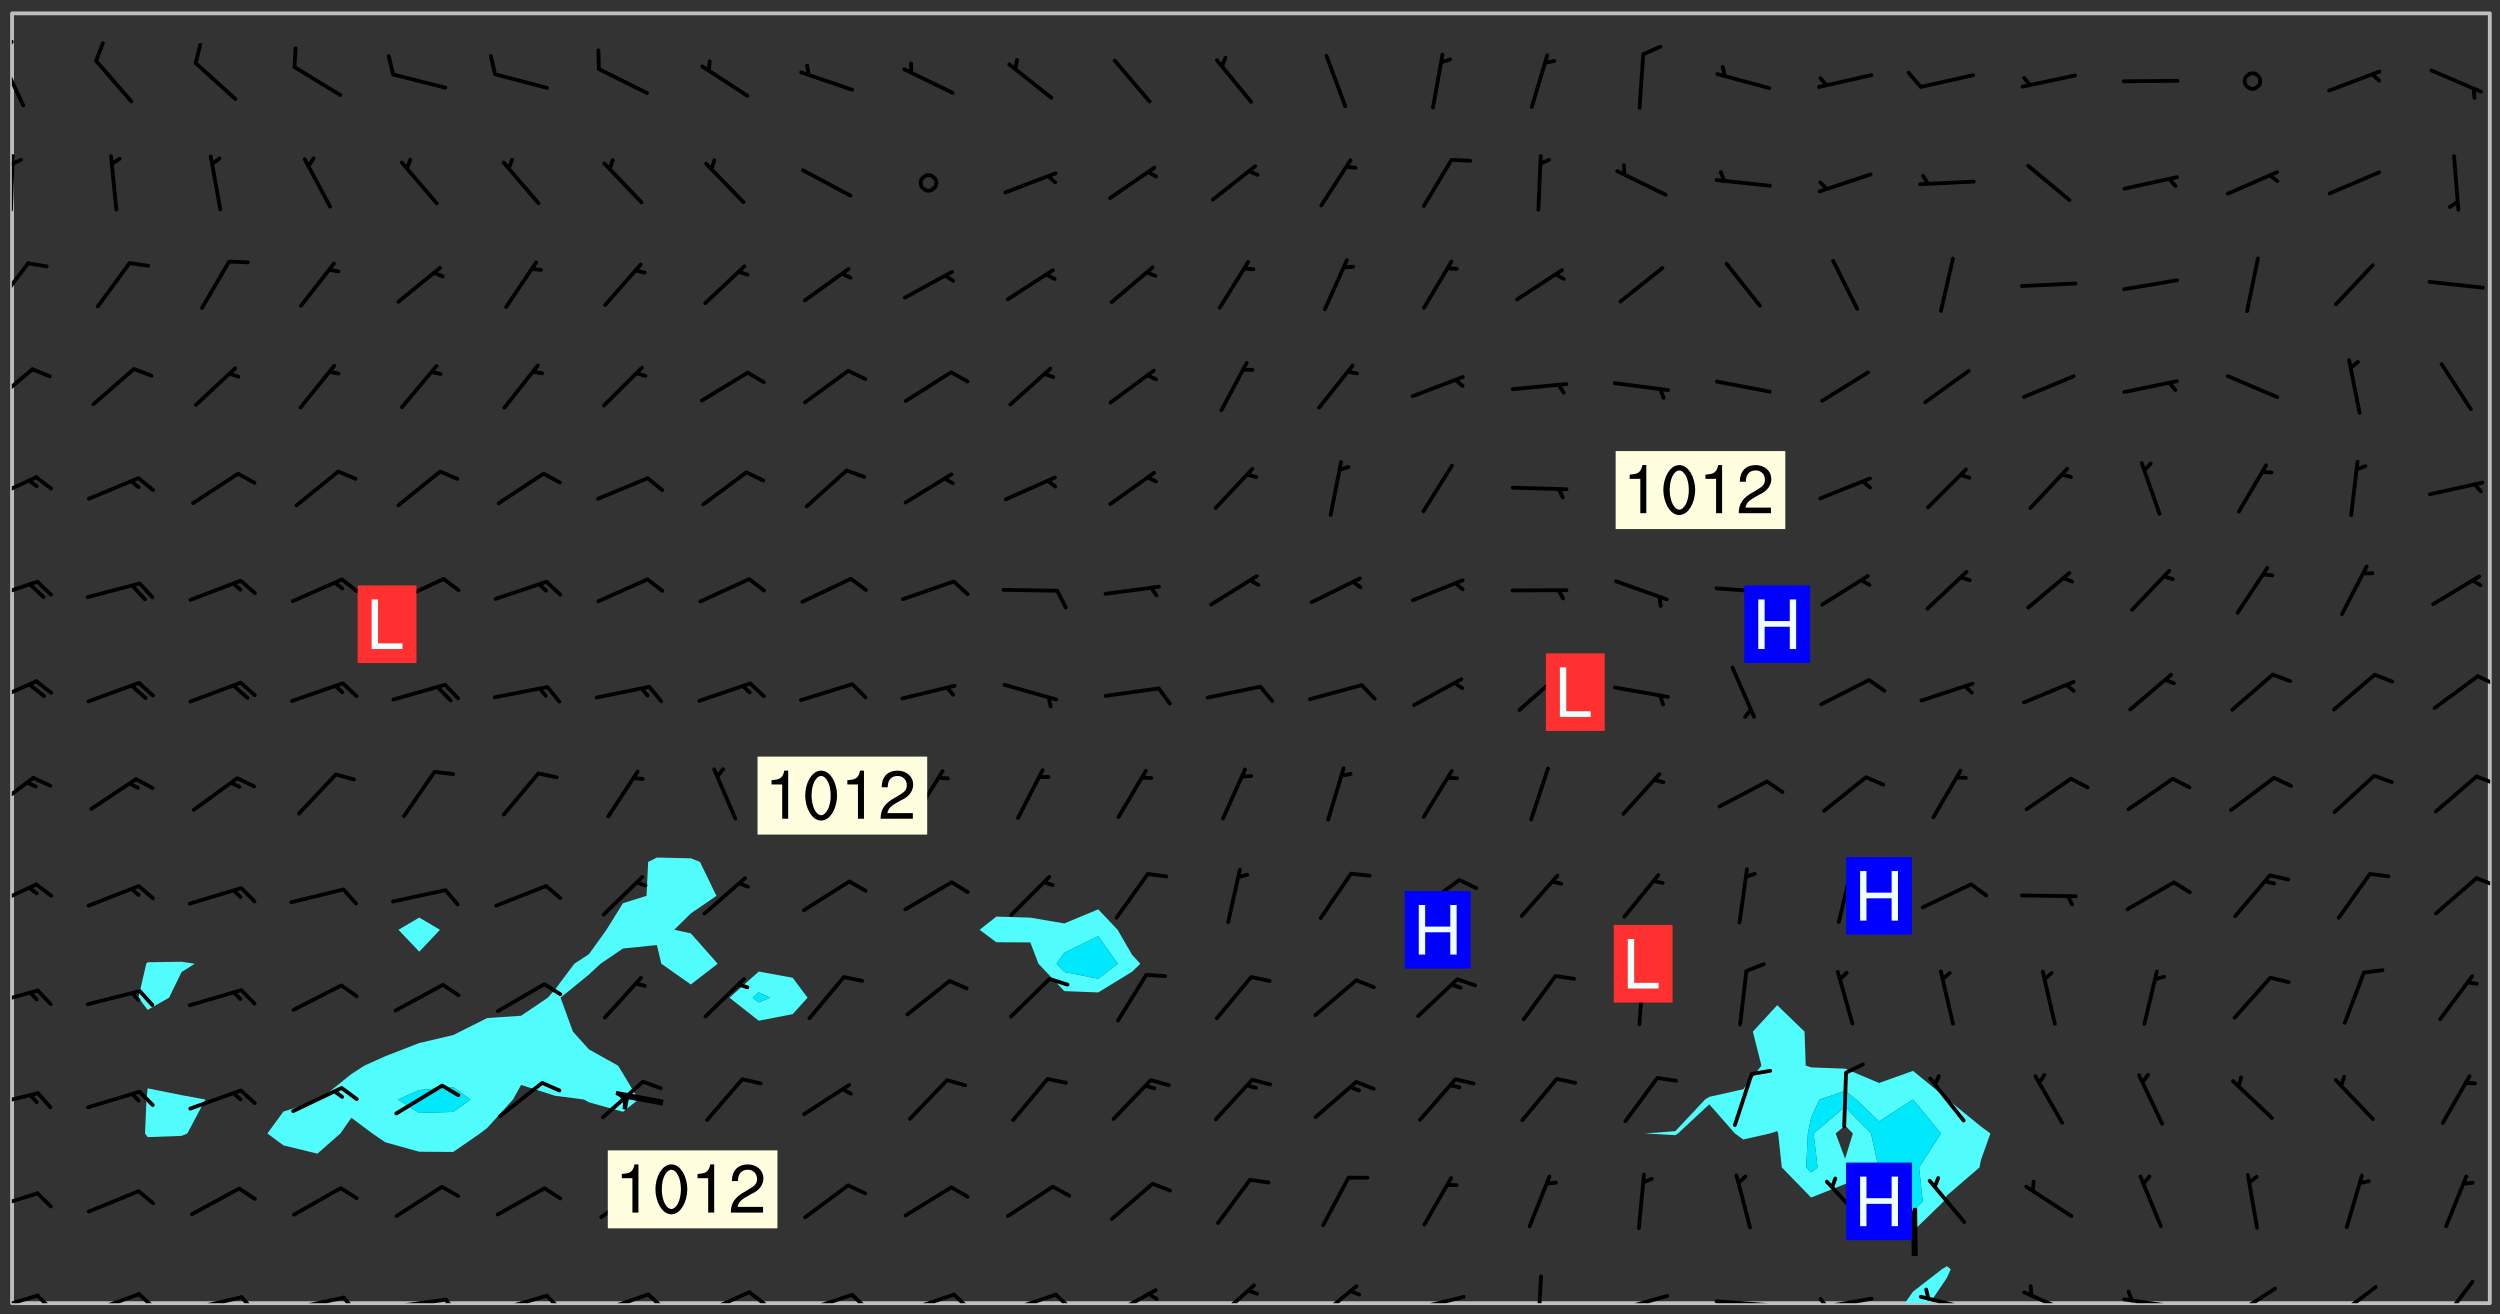 <svg xmlns="http://www.w3.org/2000/svg" role="img" xmlns:xlink="http://www.w3.org/1999/xlink" viewBox="142.45 309.95 326.84 171.84"><rect x="142.45" y="309.95" width="326.84" height="171.84" fill="#333333" stroke="none"/><defs><clipPath id="clip2"><path d="M 144 311.672 L 145 311.672 L 145 480.328 L 144 480.328 Z M 144 311.672"/></clipPath><clipPath id="clip3"><path d="M 144 311.672 L 468 311.672 L 468 480.328 L 144 480.328 Z M 144 311.672"/></clipPath><clipPath id="clip4"><path d="M 391 475 L 398 475 L 398 480.328 L 391 480.328 Z M 391 475"/></clipPath><clipPath id="clip5"><path d="M 467 311.672 L 468 311.672 L 468 480.328 L 467 480.328 Z M 467 311.672"/></clipPath><clipPath id="clip6"><path d="M 144 479 L 148 479 L 148 480.328 L 144 480.328 Z M 144 479"/></clipPath><clipPath id="clip7"><path d="M 147 479 L 150 479 L 150 480.328 L 147 480.328 Z M 147 479"/></clipPath><clipPath id="clip8"><path d="M 153 478 L 161 478 L 161 480.328 L 153 480.328 Z M 153 478"/></clipPath><clipPath id="clip9"><path d="M 160 478 L 163 478 L 163 480.328 L 160 480.328 Z M 160 478"/></clipPath><clipPath id="clip10"><path d="M 166 479 L 175 479 L 175 480.328 L 166 480.328 Z M 166 479"/></clipPath><clipPath id="clip11"><path d="M 173 479 L 176 479 L 176 480.328 L 173 480.328 Z M 173 479"/></clipPath><clipPath id="clip12"><path d="M 180 479 L 188 479 L 188 480.328 L 180 480.328 Z M 180 479"/></clipPath><clipPath id="clip13"><path d="M 187 479 L 190 479 L 190 480.328 L 187 480.328 Z M 187 479"/></clipPath><clipPath id="clip14"><path d="M 193 479 L 201 479 L 201 480.328 L 193 480.328 Z M 193 479"/></clipPath><clipPath id="clip15"><path d="M 200 479 L 203 479 L 203 480.328 L 200 480.328 Z M 200 479"/></clipPath><clipPath id="clip16"><path d="M 206 479 L 215 479 L 215 480.328 L 206 480.328 Z M 206 479"/></clipPath><clipPath id="clip17"><path d="M 213 479 L 216 479 L 216 480.328 L 213 480.328 Z M 213 479"/></clipPath><clipPath id="clip18"><path d="M 220 478 L 228 478 L 228 480.328 L 220 480.328 Z M 220 478"/></clipPath><clipPath id="clip19"><path d="M 226 478 L 230 478 L 230 480.328 L 226 480.328 Z M 226 478"/></clipPath><clipPath id="clip20"><path d="M 233 478 L 241 478 L 241 480.328 L 233 480.328 Z M 233 478"/></clipPath><clipPath id="clip21"><path d="M 240 478 L 243 478 L 243 480.328 L 240 480.328 Z M 240 478"/></clipPath><clipPath id="clip22"><path d="M 246 478 L 255 478 L 255 480.328 L 246 480.328 Z M 246 478"/></clipPath><clipPath id="clip23"><path d="M 253 478 L 256 478 L 256 480.328 L 253 480.328 Z M 253 478"/></clipPath><clipPath id="clip24"><path d="M 260 478 L 268 478 L 268 480.328 L 260 480.328 Z M 260 478"/></clipPath><clipPath id="clip25"><path d="M 266 478 L 270 478 L 270 480.328 L 266 480.328 Z M 266 478"/></clipPath><clipPath id="clip26"><path d="M 273 478 L 281 478 L 281 480.328 L 273 480.328 Z M 273 478"/></clipPath><clipPath id="clip27"><path d="M 280 478 L 283 478 L 283 480.328 L 280 480.328 Z M 280 478"/></clipPath><clipPath id="clip28"><path d="M 287 478 L 294 478 L 294 480.328 L 287 480.328 Z M 287 478"/></clipPath><clipPath id="clip29"><path d="M 292 478 L 294 478 L 294 480.328 L 292 480.328 Z M 292 478"/></clipPath><clipPath id="clip30"><path d="M 300 477 L 307 477 L 307 480.328 L 300 480.328 Z M 300 477"/></clipPath><clipPath id="clip31"><path d="M 314 477 L 321 477 L 321 480.328 L 314 480.328 Z M 314 477"/></clipPath><clipPath id="clip32"><path d="M 326 479 L 335 479 L 335 480.328 L 326 480.328 Z M 326 479"/></clipPath><clipPath id="clip33"><path d="M 343 476 L 345 476 L 345 480.328 L 343 480.328 Z M 343 476"/></clipPath><clipPath id="clip34"><path d="M 353 479 L 361 479 L 361 480.328 L 353 480.328 Z M 353 479"/></clipPath><clipPath id="clip35"><path d="M 366 479 L 375 479 L 375 480.328 L 366 480.328 Z M 366 479"/></clipPath><clipPath id="clip36"><path d="M 379 479 L 388 479 L 388 480.328 L 379 480.328 Z M 379 479"/></clipPath><clipPath id="clip37"><path d="M 380 479 L 382 479 L 382 480.328 L 380 480.328 Z M 380 479"/></clipPath><clipPath id="clip38"><path d="M 393 479 L 401 479 L 401 480.328 L 393 480.328 Z M 393 479"/></clipPath><clipPath id="clip39"><path d="M 406 478 L 414 478 L 414 480.328 L 406 480.328 Z M 406 478"/></clipPath><clipPath id="clip40"><path d="M 419 479 L 428 479 L 428 480.328 L 419 480.328 Z M 419 479"/></clipPath><clipPath id="clip41"><path d="M 420 478 L 422 478 L 422 480.328 L 420 480.328 Z M 420 478"/></clipPath><clipPath id="clip42"><path d="M 433 478 L 441 478 L 441 480.328 L 433 480.328 Z M 433 478"/></clipPath><clipPath id="clip43"><path d="M 447 477 L 454 477 L 454 480.328 L 447 480.328 Z M 447 477"/></clipPath><clipPath id="clip44"><path d="M 461 477 L 466 477 L 466 480.328 L 461 480.328 Z M 461 477"/></clipPath><clipPath id="clip45"><path d="M 144 465 L 148 465 L 148 469 L 144 469 Z M 144 465"/></clipPath><clipPath id="clip46"><path d="M 144 452 L 148 452 L 148 455 L 144 455 Z M 144 452"/></clipPath><clipPath id="clip47"><path d="M 144 439 L 148 439 L 148 442 L 144 442 Z M 144 439"/></clipPath><clipPath id="clip48"><path d="M 144 425 L 148 425 L 148 429 L 144 429 Z M 144 425"/></clipPath><clipPath id="clip49"><path d="M 465 424 L 468 424 L 468 426 L 465 426 Z M 465 424"/></clipPath><clipPath id="clip50"><path d="M 144 411 L 148 411 L 148 417 L 144 417 Z M 144 411"/></clipPath><clipPath id="clip51"><path d="M 465 411 L 468 411 L 468 413 L 465 413 Z M 465 411"/></clipPath><clipPath id="clip52"><path d="M 144 398 L 148 398 L 148 403 L 144 403 Z M 144 398"/></clipPath><clipPath id="clip53"><path d="M 466 398 L 468 398 L 468 400 L 466 400 Z M 466 398"/></clipPath><clipPath id="clip54"><path d="M 144 385 L 148 385 L 148 389 L 144 389 Z M 144 385"/></clipPath><clipPath id="clip55"><path d="M 144 372 L 148 372 L 148 376 L 144 376 Z M 144 372"/></clipPath><clipPath id="clip56"><path d="M 144 357 L 147 357 L 147 364 L 144 364 Z M 144 357"/></clipPath><clipPath id="clip57"><path d="M 144 344 L 147 344 L 147 351 L 144 351 Z M 144 344"/></clipPath><clipPath id="clip58"><path d="M 144 330 L 145 330 L 145 338 L 144 338 Z M 144 330"/></clipPath><clipPath id="clip59"><path d="M 144 330 L 146 330 L 146 332 L 144 332 Z M 144 330"/></clipPath><clipPath id="clip60"><path d="M 144 317 L 146 317 L 146 324 L 144 324 Z M 144 317"/></clipPath><clipPath id="clip61"><path d="M 144 315 L 145 315 L 145 318 L 144 318 Z M 144 315"/></clipPath><g id="surface1865" clip-path="url(#clip1)"><path fill="#fff" fill-opacity="0" fill-rule="evenodd" d="M 0 0 L 1000 0 L 1000 1000 L 0 1000 Z M 0 0"/><path fill="#d3d3d3" fill-opacity="0" fill-rule="evenodd" d="M162.152 355.867L161.918 356.16 161.977 356.395 162.094 356.566 162.27 356.801 162.562 357.148 162.676 357.207 162.793 357.035 162.852 356.801 163.027 356.625 163.492 356.449 164.191 356.449 164.426 356.742 164.715 357.559 164.773 357.734 164.949 357.965 165.301 358.199 166 358.898 166.172 359.074 166.406 359.422 166.641 359.832 166.93 360.414 167.34 360.879 167.57 361.113 167.805 361.289 167.922 361.52 168.098 361.812 168.27 362.977 168.27 363.211 168.328 363.5 168.387 363.617 168.504 363.734 168.852 364.145 168.969 364.316 169.145 364.492 169.32 364.727 169.438 364.898 169.609 365.25 169.668 365.484 169.902 365.891 170.137 365.832 169.961 366.008 169.902 366.938 169.32 366.938 169.086 366.824 168.738 366.938 168.621 367.055 168.562 367.348 168.504 367.523 168.387 367.695 167.922 367.988 167.863 368.223 167.805 368.336 167.805 368.98 167.863 369.152 167.863 369.562 167.922 369.621 167.922 370.027 167.98 370.434 168.098 370.609 168.156 370.668 168.387 371.309 168.328 371.602 168.328 372.301 168.27 372.883 168.27 373.117 168.211 373.348 168.156 373.699 168.156 375.621 168.211 375.738 168.637 375.738 168.27 375.855 168.246 376.207 169.137 377.375 170.879 377.914 172.219 378.273 172.219 378.812 172.309 379.621 172.844 380.336 174.363 380.605 175.254 380.52 175.344 381.684 175.879 381.863 177.039 381.684 179.094 380.699 180.254 380.336 182.133 380.16 183.828 379.98 183.648 380.699 182.133 380.785 180.883 380.875 180.078 381.145 179.004 381.953 179.273 382.672 179.809 383.57 179.629 384.195 179.363 385.004 179.629 386.082 180.254 386.98 181.059 387.16 182.309 386.98 182.043 387.703 182.141 388.207 182.195 388.5 182.195 388.672 182.254 388.965 182.254 389.371 182.43 389.488 182.781 389.605 183.188 389.605 183.48 389.43 183.594 389.312 183.652 389.195 183.77 388.965 183.828 388.789 184.18 388.324 184.41 388.148 184.586 388.09 184.762 388.148 184.82 388.324 184.938 389.312 184.992 389.781 185.051 389.953 185.168 390.188 185.344 390.246 186.16 390.305 186.449 390.305 186.566 390.539 186.625 390.945 186.684 391.297 186.684 392.402 186.801 392.695 186.918 393.043 187.207 393.742 187.383 394.094 187.965 394.848 188.316 395.023 188.488 395.082 188.957 395.316 189.598 395.781 189.945 396.016 190.238 396.191 190.531 396.246 190.762 396.309 191.578 396.656 191.871 396.832 191.984 397.004 192.336 397.355 192.453 397.531 192.977 398.172 192.977 398.461 193.035 398.812 193.035 399.16 193.094 399.512 193.152 399.801 193.27 399.859 193.441 399.918 193.617 399.918 194.199 400.152 194.375 400.27 194.551 400.559 194.727 400.793 194.84 401.027 195.133 401.258 195.25 401.375 195.25 401.785 195.309 401.84 195.598 402.074 195.832 402.191 195.891 402.309 196.008 402.48 196.066 402.598 196.297 402.832 196.355 403.008 196.59 403.066 196.707 403.125 196.59 403.238 196.531 403.355 196.531 403.473 196.414 403.766 196.297 404.055 196.297 404.637 196.473 404.754 196.59 404.812 196.648 404.93 196.766 405.047 196.879 405.105 197.055 405.453 197.113 405.805 197.172 406.211 197.172 406.387 197.113 406.562 196.996 407.262 196.996 407.434 197.113 407.609 197.406 407.902 197.812 407.902 197.988 408.02 198.105 408.191 198.223 408.484 198.223 408.719 197.695 408.719 197.465 408.484 197.23 408.484 197.055 408.543 196.996 409.242 197.055 409.59 197.172 409.766 197.348 410.176 197.465 410.406 197.754 410.875 197.93 410.93 198.453 410.93 198.688 410.988 199.445 411.629 199.504 411.922 199.504 412.156 199.562 412.215 199.793 412.562 199.793 412.914 199.676 413.086 199.676 413.379 199.969 413.668 200.262 413.844 200.434 413.902 200.727 414.078 201.02 414.195 201.602 414.602 201.891 414.836 202.184 415.012 202.402 415.172 202.418 415.184 202.648 415.359 203.289 415.883 203.465 416.117 203.582 416.293 203.758 416.469 203.871 416.641 203.871 417.281 203.988 417.457 204.457 417.574 205.039 417.691 205.273 417.75 205.504 417.863 205.797 417.98 205.91 418.039 206.496 418.391 206.785 418.562 206.961 418.625 207.137 418.68 207.312 418.738 208.012 419.09 208.301 419.266 208.535 419.32 208.824 419.496 209.059 419.613 209.699 420.02 209.992 420.137 210.164 420.195 210.398 420.254 210.809 420.312 211.039 420.371 211.273 420.488 211.332 420.66 210.922 420.836 211.391 420.895 211.449 421.188 211.562 421.422 211.738 421.477 211.973 421.535 212.148 421.594 212.555 421.711 213.195 421.945 213.312 422.117 213.371 422.352 213.371 422.527 213.312 422.645 213.254 423.051 213.488 423.285 213.605 423.344 213.953 423.461 214.594 423.691 214.77 423.809 215.059 423.926 215.234 424.102 215.469 424.566 216.051 425.672 216.227 425.848 216.574 426.023 216.75 426.141 217.102 426.258 218.148 426.781 218.383 426.84 218.848 426.953 219.141 427.012 219.605 427.188 220.363 427.77 220.598 428.004 220.945 428.469 221.121 428.645 221.41 428.879 222.227 429.578 222.52 429.754 222.809 430.043 223.102 430.219 223.395 430.508 224.09 431.148 224.266 431.324 224.559 431.559 224.848 431.793 225.316 432.082 225.957 432.664 226.305 432.898 226.539 433.191 226.887 433.539 227.238 434.004 228.172 434.996 228.52 435.402 228.637 435.578 228.871 435.637 228.984 435.754 229.629 435.93 229.859 436.043 230.094 436.102 230.387 436.277 230.617 436.395 231.551 437.094 231.957 437.5 232.191 437.676 232.598 437.852 232.832 437.969 233.648 438.316 233.996 438.551 234.23 438.668 234.523 438.957 234.754 439.074 235.512 439.426 235.863 439.598 236.094 439.656 236.387 439.773 236.621 439.832 237.492 440.008 238.309 440.008 238.777 440.238 238.949 440.297 239.824 440.996 240.289 441.113 240.582 441.172 240.758 441.23 240.988 441.289 241.457 441.348 241.805 441.406 242.156 441.465 242.562 441.523 242.855 441.523 243.027 441.582 243.027 441.812 243.203 441.988 243.496 441.988 243.844 442.047 244.195 442.105 244.895 442.223 245.535 442.223 246 441.988 246.293 441.812 246.465 441.695 246.875 441.523 247.164 441.348 248.098 440.883 248.566 440.59 249.09 440.297 249.555 440.125 250.02 439.949 251.07 439.484 251.359 439.367 251.77 439.25 252.059 439.133 252.586 438.957 254.102 438.258 254.684 437.91 254.973 437.852 255.266 437.793 255.613 437.676 256.488 437.445 256.84 437.328 256.953 437.328 257.188 437.27 258.062 437.035 258.297 436.977 259.109 436.977 259.461 436.918 260.277 436.801 260.449 436.742 260.801 436.688 261.094 436.629 261.324 436.57 262.141 436.395 262.316 436.336 262.664 436.336 262.898 436.277 263.363 436.16 264.121 435.988 264.355 435.93 264.703 435.93 265.113 435.812 265.402 435.754 266.688 435.695 266.977 435.695 267.387 435.637 267.617 435.578 267.793 435.578 268.668 435.461 269.074 435.461 269.484 435.344 269.832 435.344 270.184 435.23 271.055 435.172 272.805 435.172 273.852 435.461 274.262 435.578 274.551 435.695 274.902 435.812 275.191 435.93 276.242 436.102 276.531 436.16 276.824 436.16 277.117 436.219 277.289 436.277 277.699 436.336 277.871 436.395 277.988 436.453 278.105 436.453 278.223 436.512 278.574 436.57 278.688 436.57 279.098 436.637 281.02 437.031 282.945 437.426 284.465 437.875 286.16 438.594 288.305 439.398 289.91 438.68 291.34 437.875 292.5 436.797 293.75 436.348 296.785 435.629 298.66 435.27 300.805 433.922 303.039 432.668 305.539 431.41 307.234 430.961 309.02 430.781 310.18 430.512 310.805 431.051 312.145 430.781 312.859 429.793 313.844 428.449 314.289 428.27 315.094 427.91 316.969 427.371 318.754 426.922 320.004 426.652 321.164 426.562 322.863 426.473 324.824 426.203 326.074 426.113 326.613 426.113 327.238 426.023 328.129 426.023 330.273 425.844 332.684 425.664 335.273 425.574 336.969 425.754 338.578 425.844 340.008 426.203 341.168 426.922 343.043 427.91 344.203 429.438 344.469 430.152 345.098 430.242 345.453 431.141 345.988 431.68 346.523 433.207 347.598 433.566 348.133 433.566 347.328 434.102 347.418 435.809 348.133 438.504 349.023 439.309 349.918 440.297 350.633 441.555 352.418 442.094 353.938 441.914 354.293 443.258 355.902 442.453 356.883 441.914 357.152 442.184 357.469 441.969 357.688 441.824 358.488 442.273 358.938 441.914 359.293 441.914 359.828 441.645 360.367 440.926 360.902 440.656 361.527 439.668 362.688 440.117 363.527 440.488 364.922 441.105 366.617 440.926 368.223 440.926 370.008 441.016 370.188 439.309 370.723 437.965 371.527 438.234 372.02 439.082 372.422 439.488 372.332 440.027 372.332 440.387 373.047 440.836 373.758 440.566 375.188 440.566 375.547 441.555 375.992 442.812 376.707 444.156 377.957 444.785 379.652 445.414 380.367 445.234 380.547 444.695 381.527 444.605 381.977 444.965 382.062 446.223 381.797 446.852 381.262 447.031 381.262 447.57 381.977 448.555 382.242 449.094 383.227 450.082 384.027 451.16 383.762 451.52 383.672 452.418 383.047 454.75 382.691 456.816 382.602 458.609 382.422 459.328 382.332 459.867 382.332 461.305 381.352 463.188 380.992 464.895 380.457 465.793 379.652 466.961 379.387 467.5 381.441 468.754 381.527 469.113 381.172 469.652 381.082 469.473 381.082 470.281 381.172 471.719 380.727 472.434 379.652 472.527 379.387 473.242 379.922 474.141 380.727 474.859 381.887 475.668 383.227 475.938 383.672 476.297 383.316 476.746 381.527 476.656 380.277 476.207 379.562 475.488 378.938 475.398 378.762 478.988 378.574 480.297 467.934 480.297 467.934 311.703 412.664 311.703 412.664 360.785 413.426 360.91 416.715 361.453 418.738 364.289 418.738 367.043 421.09 367.375 423.438 367.707 427.488 367.707 426.109 371.867 424.086 372.574 422.062 373.277 421.52 373.621 418.926 375.238 418.738 375.355 416.715 373.277 415.984 370.535 413.312 368.457 411.938 364.957 411.871 364.875 409.914 362.203 412.664 360.785 412.664 311.703 294.422 311.703 294.422 403.117 294.539 403.148 294.672 403.16 294.746 403.234 294.852 403.281 294.941 403.34 295.027 403.398 295.117 403.457 295.414 403.754 295.473 403.844 295.504 403.961 295.531 404.078 295.547 404.215 295.516 404.332 295.457 404.422 295.398 404.508 295.355 404.613 295.309 404.715 295.281 404.836 295.281 404.98 295.457 405.25 295.605 405.398 295.68 405.484 295.754 405.559 295.797 405.664 295.859 405.754 295.918 405.84 295.961 405.945 296.02 406.035 296.066 406.137 296.109 406.242 296.168 406.328 296.285 406.508 296.359 406.582 296.422 406.668 296.48 406.758 296.523 406.863 296.582 406.953 296.641 407.039 296.703 407.129 296.762 407.219 296.805 407.32 296.922 407.5 296.996 407.574 297.055 407.66 297.129 407.734 297.219 407.793 297.324 407.84 297.473 407.84 297.605 407.824 297.738 407.84 297.84 407.793 297.914 407.719 297.961 407.617 297.945 407.484 297.945 407.336 297.898 407.23 297.871 407.113 297.824 407.012 297.797 406.891 297.754 406.789 297.691 406.699 297.648 406.598 297.605 406.492 297.574 406.375 297.559 406.242 297.547 406.105 297.633 406.047 297.691 405.961 297.812 405.93 297.855 406.035 297.871 406.168 297.871 406.285 297.93 406.387 297.988 406.477 298.078 406.535 298.227 406.684 298.285 406.773 298.328 406.879 298.316 406.98 298.402 407.039 298.508 407.086 298.594 407.145 298.684 407.203 298.758 407.277 298.641 407.305 298.535 407.352 298.449 407.41 298.375 407.484 298.316 407.574 298.254 407.66 298.227 407.781 298.18 407.883 298.137 407.988 298.105 408.105 298.094 408.238 298.078 408.371 298.078 408.52 298.105 408.637 298.152 408.742 298.195 408.844 298.254 408.934 298.328 409.008 298.418 409.066 298.492 409.141 298.582 409.199 298.641 409.289 298.684 409.395 298.73 409.496 298.848 409.527 298.98 409.543 299.129 409.543 299.246 409.512 299.352 409.555 299.395 409.66 299.441 409.762 299.469 409.883 299.5 410 299.527 410.117 299.559 410.238 299.586 410.355 299.691 410.398 299.793 410.445 299.926 410.43 300.074 410.578 300.137 410.664 300.211 410.738 300.281 410.812 300.371 410.875 300.477 410.918 300.578 410.961 300.695 410.992 300.832 411.008 300.949 410.977 301.023 410.902 301.051 410.785 301.039 410.652 301.008 410.531 300.98 410.414 301.023 410.309 301.141 410.309 301.23 410.371 301.348 410.398 301.496 410.398 301.629 410.414 301.777 410.414 301.91 410.43 302.043 410.414 302.191 410.414 302.324 410.398 302.457 410.387 302.594 410.398 302.711 410.371 302.844 410.355 303.035 410.297 302.977 410.473 302.961 410.605 302.934 410.727 302.918 410.859 302.859 410.945 302.727 410.961 302.621 411.008 302.516 411.051 302.398 411.082 302.281 411.109 302.016 411.141 301.867 411.141 301.734 411.156 301.66 411.23 301.719 411.316 301.867 411.465 301.984 411.645 302.059 411.715 302.148 411.777 302.238 411.836 302.324 411.895 302.414 411.953 302.516 411.996 302.621 412.059 302.727 412.102 302.812 412.16 302.918 412.207 303.02 412.25 303.199 412.367 303.258 412.457 303.215 412.559 303.168 412.664 303.184 412.797 303.406 413.02 303.465 413.109 303.508 413.211 303.539 413.332 303.582 413.434 303.598 413.566 303.629 413.684 303.641 413.82 303.672 413.938 303.82 414.086 303.922 414.129 304.027 414.172 304.145 414.203 304.277 414.219 304.414 414.234 304.531 414.234 304.648 414.203 304.738 414.145 304.781 414.039 304.828 413.938 304.871 413.832 304.902 413.715 304.914 413.582 304.914 413.434 304.902 413.301 304.887 413.168 304.855 413.051 304.812 412.945 304.766 412.84 304.723 412.738 304.68 412.633 304.664 412.5 304.68 412.367 304.707 412.25 304.738 412.133 304.766 412.012 304.812 411.91 304.902 411.852 304.988 411.789 305.062 411.715 305.152 411.656 305.375 411.434 305.434 411.348 305.508 411.273 305.625 411.094 305.684 411.008 305.684 410.859 305.609 410.785 305.508 410.738 305.402 410.695 305.301 410.652 305.242 410.562 305.195 410.457 305.168 410.34 305.258 410.281 305.375 410.25 305.477 410.207 305.656 410.09 305.805 409.941 305.816 409.809 305.805 409.703 305.715 409.645 305.582 409.66 305.434 409.66 305.301 409.676 305.168 409.66 305.047 409.629 304.961 409.57 304.887 409.496 304.828 409.406 304.766 409.32 304.648 409.141 304.59 409.055 304.621 408.934 304.707 408.875 304.828 408.844 304.887 408.758 304.887 408.637 304.855 408.52 304.797 408.43 304.738 408.344 304.691 408.238 304.664 408.121 304.648 407.988 304.707 407.898 304.781 407.824 304.871 407.766 304.988 407.586 305.062 407.512 305.121 407.426 305.27 407.277 305.391 407.246 305.523 407.23 305.656 407.246 305.73 407.32 305.773 407.426 305.789 407.559 305.758 407.676 305.641 407.707 305.508 407.719 305.359 407.867 305.316 407.973 305.27 408.074 305.242 408.195 305.211 408.312 305.211 408.461 305.242 408.578 305.285 408.684 305.344 408.773 305.418 408.844 305.492 408.918 305.609 408.949 305.73 408.977 305.848 408.949 305.98 408.934 306.098 408.934 306.188 408.992 306.262 409.066 306.309 409.172 306.367 409.258 306.469 409.305 306.602 409.32 306.707 409.363 306.793 409.422 306.781 409.527 306.707 409.602 306.527 409.719 306.469 409.809 306.379 409.867 306.309 409.941 306.234 410.016 306.172 410.105 306.145 410.223 306.129 410.355 306.145 410.488 306.129 410.621 306.129 410.77 306.145 410.902 306.172 411.02 306.203 411.141 306.277 411.215 306.367 411.273 306.453 411.332 306.543 411.391 306.66 411.422 306.66 411.508 306.559 411.555 306.469 411.613 306.203 411.645 306.086 411.672 305.938 411.672 305.832 411.715 305.73 411.762 305.672 411.852 305.609 412.086 305.598 412.219 305.566 412.34 305.551 412.473 305.551 412.766 305.539 412.898 305.551 413.035 305.566 413.168 305.699 413.184 305.832 413.195 305.953 413.227 306.039 413.285 306.113 413.359 306.16 413.465 306.203 413.566 306.219 413.699 306.219 414.145 306.203 414.277 306.203 414.723 306.234 414.988 306.262 415.105 306.277 415.238 306.309 415.355 306.395 415.566 306.426 415.832 306.426 415.98 306.395 416.098 306.367 416.215 306.336 416.336 306.309 416.453 306.277 416.57 306.246 416.691 306.234 416.824 306.219 416.957 306.309 417.016 306.426 416.984 306.527 417 306.574 417.105 306.543 417.371 306.543 417.812 306.5 417.918 306.453 418.023 306.41 418.125 306.367 418.23 306.309 418.316 306.277 418.438 306.234 418.555 306.203 418.672 306.188 418.805 306.203 418.938 306.262 419.027 306.367 419.074 306.453 419.133 306.512 419.219 306.5 419.355 306.469 419.473 306.426 419.574 306.426 420.02 306.41 420.152 306.41 420.301 306.379 420.418 306.336 420.523 306.309 420.641 306.262 420.746 306.219 420.848 306.188 420.969 306.16 421.086 306.129 421.219 306.098 421.336 306.07 421.453 306.027 421.559 305.996 421.676 305.965 421.797 305.953 421.93 305.938 422.062 305.938 422.359 305.965 422.477 305.965 422.625 306.012 423.023 306.039 423.141 306.098 423.23 306.219 423.262 306.367 423.262 306.5 423.246 306.559 423.336 306.559 423.453 306.5 423.543 306.41 423.602 306.309 423.645 306.203 423.691 306.113 423.75 306.027 423.809 305.891 423.824 305.773 423.793 305.641 423.777 305.539 423.824 305.477 423.91 305.465 424.047 305.449 424.18 305.418 424.297 305.391 424.414 305.375 424.547 305.344 424.668 305.344 424.965 305.359 425.098 305.391 425.215 305.391 425.363 305.402 425.496 305.402 425.645 305.375 425.762 305.328 425.863 305.301 425.984 305.27 426.102 305.211 426.191 305.137 426.266 305.035 426.309 304.93 426.355 304.812 426.383 304.691 426.414 304.59 426.367 304.648 426.281 304.754 426.234 304.781 426.117 304.812 426 304.84 425.879 304.871 425.762 304.871 425.613 304.887 425.48 304.855 425.363 304.812 425.258 304.707 425.273 304.633 425.348 304.531 425.391 304.441 425.453 304.367 425.527 304.324 425.629 304.309 425.762 304.277 425.879 304.25 426 304.219 426.117 304.191 426.234 304.16 426.355 304.133 426.473 304.102 426.59 304.059 426.695 303.969 426.754 303.879 426.754 303.762 426.723 303.73 426.637 303.746 426.5 303.715 426.383 303.715 426.234 303.703 426.102 303.703 425.953 303.641 425.719 303.613 425.598 303.57 425.496 303.523 425.391 303.465 425.305 303.406 425.215 303.363 425.109 303.301 425.023 303.152 424.875 303.082 424.801 302.977 424.754 302.871 424.711 302.77 424.668 302.473 424.371 302.383 424.297 302.297 424.238 302.191 424.195 302.102 424.133 302.016 424.074 301.91 424.031 301.82 423.973 301.734 423.91 301.66 423.84 301.555 423.793 301.469 423.734 301.363 423.691 301.273 423.629 301.172 423.586 301.066 423.543 300.98 423.484 300.875 423.438 300.77 423.395 300.668 423.348 300.578 423.289 300.477 423.246 300.371 423.203 300.281 423.141 300.164 423.113 300.031 423.098 299.898 423.113 299.75 423.113 299.617 423.129 299.5 423.098 299.41 423.039 299.336 422.965 299.246 422.906 299.145 422.859 298.996 422.859 298.875 422.832 298.773 422.789 298.699 422.715 298.582 422.535 298.492 422.477 298.391 422.434 298.301 422.371 298.195 422.328 298.105 422.27 298.02 422.211 297.914 422.164 297.855 422.078 297.797 421.988 297.754 421.883 297.707 421.781 297.633 421.707 297.547 421.648 297.473 421.574 297.383 421.516 297.16 421.293 297.117 421.188 297.086 420.922 297.191 420.879 297.336 420.879 297.441 420.922 297.516 420.996 297.605 421.055 297.691 421.113 297.797 421.16 297.887 421.219 298.035 421.367 298.105 421.441 298.254 421.59 298.316 421.676 298.391 421.75 298.477 421.809 298.551 421.883 298.641 421.945 298.73 422.004 298.816 422.062 299.086 422.238 299.188 422.285 299.293 422.328 299.395 422.371 299.441 422.297 299.5 422.211 299.574 422.137 299.645 422.062 299.75 422.105 299.824 422.18 299.883 422.27 299.926 422.371 299.973 422.477 300.016 422.582 300.137 422.609 300.254 422.582 300.328 422.492 300.371 422.387 300.43 422.297 300.504 422.223 300.609 422.18 300.727 422.152 300.859 422.164 300.949 422.223 301.098 422.371 301.156 422.461 301.199 422.566 301.246 422.668 301.289 422.773 301.332 422.875 301.438 422.922 301.543 422.965 301.676 422.98 301.762 422.922 301.82 422.832 301.895 422.758 302 422.715 302.117 422.742 302.223 422.789 302.324 422.832 302.43 422.875 302.531 422.922 302.711 423.039 302.711 423.156 302.695 423.289 302.711 423.422 302.727 423.559 302.785 423.645 302.887 423.691 303.008 423.719 303.125 423.75 303.273 423.75 303.391 423.719 303.449 423.629 303.629 423.512 303.688 423.422 303.762 423.348 303.82 423.262 303.938 423.082 304.117 422.965 304.234 422.996 304.324 423.055 304.367 423.129 304.352 423.262 304.352 423.379 304.441 423.438 304.59 423.438 304.723 423.422 304.855 423.41 305.121 423.379 305.227 423.336 305.344 423.305 305.465 423.277 305.539 423.203 305.609 423.129 305.672 423.039 305.656 422.934 305.609 422.832 305.508 422.789 305.402 422.773 305.285 422.801 305.02 422.832 304.871 422.832 304.797 422.758 304.707 422.699 304.59 422.668 304.473 422.641 304.34 422.625 304.191 422.625 304.059 422.641 303.762 422.641 303.656 422.594 303.508 422.445 303.465 422.344 303.406 422.254 303.629 422.031 303.715 421.973 303.82 421.93 303.938 421.898 304.07 421.883 304.203 421.898 304.34 421.914 304.441 421.957 304.574 421.945 304.664 421.883 304.766 421.84 304.828 421.75 304.781 421.648 304.691 421.59 304.574 421.559 304.473 421.516 304.414 421.426 304.352 421.336 304.352 421.219 304.367 421.086 304.473 421.039 304.547 420.969 304.547 420.848 304.457 420.789 304.426 420.672 304.516 420.613 304.59 420.539 304.633 420.434 304.691 420.344 304.738 420.242 304.754 420.109 304.754 419.961 304.707 419.855 304.664 419.754 304.574 419.695 304.441 419.68 304.34 419.637 304.203 419.621 304.086 419.59 303.641 419.59 303.508 419.574 303.375 419.562 303.242 419.547 303.125 419.516 302.977 419.516 302.844 419.5 302.711 419.488 302.445 419.457 302.324 419.414 302.238 419.355 302.164 419.281 302.164 419.133 302.176 419 302.281 418.953 302.383 418.91 302.516 418.895 302.668 418.895 302.801 418.879 303.094 418.879 303.215 418.91 303.316 418.953 303.406 419.012 303.641 419.074 303.762 419.027 303.852 418.969 303.953 418.926 304.086 418.91 304.191 418.953 304.293 419 304.426 419.012 304.547 418.984 304.691 418.984 304.812 418.953 304.93 418.926 305.035 418.879 305.109 418.805 305.195 418.746 305.344 418.598 305.402 418.512 305.449 418.406 305.477 418.289 305.492 418.184 305.391 418.141 305.301 418.082 305.184 418.051 305.078 418.008 304.988 417.945 304.914 417.859 304.84 417.785 304.738 417.742 304.633 417.695 304.531 417.652 304.473 417.562 304.426 417.461 304.34 417.25 304.277 417.164 304.219 417.074 304.145 417 304.059 416.941 303.789 416.941 303.672 416.973 303.582 417.031 303.48 417.074 303.348 417.09 303.242 417.074 303.215 416.957 303.152 416.867 303.035 416.836 302.934 416.793 302.785 416.645 302.754 416.527 302.738 416.422 302.812 416.348 302.992 416.23 303.109 416.203 303.227 416.172 303.363 416.188 303.465 416.23 303.57 416.273 303.672 416.32 303.777 416.363 303.895 416.395 304.027 416.41 304.145 416.438 304.277 416.453 304.383 416.438 304.473 416.379 304.398 416.305 304.293 416.262 304.219 416.188 304.145 416.098 303.996 415.949 303.91 415.891 303.82 415.832 303.746 415.758 303.656 415.699 303.555 415.652 303.434 415.625 303.332 415.578 303.227 415.535 303.109 415.504 303.008 415.461 302.887 415.43 302.738 415.43 302.621 415.461 302.516 415.504 302.43 415.566 302.25 415.684 302.164 415.742 302.074 415.801 301.969 415.848 301.883 415.906 301.777 415.949 301.676 415.992 301.57 416.039 301.496 416.113 301.438 416.203 301.379 416.289 301.332 416.395 301.273 416.48 301.199 416.555 301.066 416.543 300.949 416.512 300.832 416.512 300.758 416.586 300.668 416.645 300.594 416.719 300.504 416.777 300.418 416.836 300.312 416.883 300.211 416.926 300.074 416.941 299.973 416.898 299.824 416.75 299.719 416.703 299.633 416.703 299.527 416.75 299.426 416.793 299.305 416.824 299.188 416.793 299.113 416.719 299.113 416.602 299.145 416.48 299.219 416.41 299.277 416.32 299.352 416.246 299.469 416.215 299.574 416.172 299.867 416.172 300 416.156 300.137 416.141 300.238 416.098 300.328 416.039 300.43 415.992 300.52 415.934 300.652 415.922 300.742 415.98 300.875 415.992 300.965 415.934 301.051 415.875 301.156 415.832 301.246 415.773 301.332 415.711 301.422 415.652 301.57 415.504 301.629 415.418 301.688 415.328 301.793 415.285 301.926 415.27 302.043 415.297 302.164 415.328 302.223 415.27 302.281 415.18 302.312 414.914 302.34 414.797 302.445 414.809 302.578 414.824 302.68 414.781 302.77 414.723 302.828 414.633 302.902 414.559 302.961 414.469 303.008 414.367 303.02 414.234 303.008 414.102 302.961 413.996 302.812 413.848 302.754 413.758 302.695 413.672 302.652 413.566 302.652 413.121 302.668 412.988 302.668 412.84 302.68 412.707 302.621 412.648 302.531 412.707 302.43 412.664 302.25 412.547 302.164 412.488 302.102 412.398 302.043 412.309 301.969 412.234 301.883 412.176 301.762 412.207 301.66 412.219 301.555 412.266 301.469 412.324 301.363 412.367 301.215 412.516 301.125 412.574 301.039 412.633 300.949 412.695 300.844 412.738 300.711 412.754 300.711 412.633 300.816 412.59 300.934 412.559 301.008 412.488 301.051 412.383 301.051 412.234 301.023 412.117 300.875 411.969 300.742 411.953 300.594 411.953 300.477 411.984 300.371 412.027 300.27 412.07 300.18 412.133 300.062 412.16 299.988 412.086 300 411.953 299.957 411.852 299.914 411.746 299.824 411.688 299.707 411.715 299.586 411.746 299.469 411.777 299.367 411.82 299.246 411.852 299.145 411.895 299.039 411.938 298.949 411.996 298.848 412.012 298.848 411.895 298.863 411.762 298.805 411.672 298.73 411.715 298.582 411.863 298.523 411.953 298.449 412.027 298.402 412.133 298.359 412.234 298.285 412.309 298.227 412.398 298.152 412.473 298.094 412.559 298.02 412.633 297.93 412.695 297.855 412.766 297.781 412.84 297.68 412.855 297.547 412.871 297.441 412.828 297.441 412.707 297.59 412.559 297.633 412.457 297.691 412.367 297.738 412.266 297.781 412.16 297.84 412.07 297.871 411.953 297.914 411.852 297.945 411.73 297.973 411.613 298.02 411.508 298.062 411.406 298.105 411.301 298.18 411.23 298.27 411.168 298.359 411.109 298.461 411.066 298.758 411.066 299.023 411.035 299.129 410.992 299.055 410.918 298.938 410.887 298.832 410.844 298.742 410.785 298.641 410.738 298.551 410.68 298.449 410.637 298.344 410.594 298.254 410.531 298.168 410.473 298.062 410.43 297.961 410.387 297.84 410.355 297.723 410.324 297.621 410.281 297.5 410.25 297.398 410.207 297.309 410.148 297.266 410.043 297.25 409.91 297.352 409.867 297.484 409.852 297.621 409.867 297.754 409.852 297.855 409.809 297.914 409.719 297.93 409.613 297.84 409.555 297.766 409.48 297.664 409.438 297.574 409.379 297.426 409.23 297.383 409.125 297.367 408.992 297.367 408.699 297.309 408.609 297.219 408.551 297.145 408.477 297.102 408.371 297.07 408.254 297.012 408.164 296.938 408.09 296.82 408.062 296.746 407.988 296.656 407.93 296.566 407.867 296.48 407.809 296.406 407.734 296.348 407.648 296.301 407.543 296.215 407.484 296.066 407.336 295.871 407.277 295.738 407.293 295.637 407.336 295.562 407.41 295.516 407.512 295.473 407.617 295.414 407.707 295.355 407.793 295.059 408.09 294.969 408.148 294.883 408.148 294.82 408.062 294.777 407.957 294.809 407.84 294.867 407.75 294.895 407.633 294.883 407.5 294.793 407.438 294.688 407.484 294.57 407.512 294.453 407.543 294.184 407.719 294.082 407.766 293.965 407.793 293.859 407.84 293.77 407.898 293.668 407.941 293.609 407.855 293.562 407.75 293.578 407.617 293.625 407.512 293.695 407.438 293.77 407.367 293.828 407.277 293.828 407.129 293.785 407.023 293.547 407.023 293.445 407.07 293.414 407.188 293.387 407.305 293.355 407.426 293.281 407.469 293.148 407.484 293.074 407.438 293.031 407.336 292.988 407.23 292.941 407.129 292.898 407.023 292.777 407.055 292.676 407.098 292.543 407.113 292.426 407.145 292.32 407.188 292.23 407.246 292.129 407.293 292.008 407.32 291.875 407.336 291.773 407.293 291.715 407.203 291.668 407.098 291.625 406.996 291.582 406.891 291.582 406.773 291.641 406.684 291.727 406.625 291.906 406.508 292.008 406.461 292.113 406.418 292.219 406.359 292.32 406.316 292.41 406.254 292.512 406.211 292.617 406.152 292.719 406.105 292.809 406.047 292.914 406.004 293.016 405.961 293.105 405.898 293.207 405.855 293.344 405.84 293.461 405.871 293.562 405.914 293.684 405.945 293.785 405.988 293.891 406.035 293.992 406.078 294.098 406.121 294.199 406.168 294.305 406.211 294.406 406.254 294.512 406.301 294.598 406.359 294.703 406.402 294.82 406.434 294.926 406.477 295.027 406.523 295.117 406.582 295.223 406.625 295.324 406.668 295.43 406.715 295.547 406.742 295.648 406.789 295.77 406.816 295.918 406.816 296.004 406.758 296.02 406.656 296.078 406.566 296.051 406.449 295.977 406.375 295.859 406.195 295.785 406.121 295.695 406.047 295.516 405.93 295.43 405.871 295.324 405.828 295.223 405.781 294.953 405.605 294.895 405.516 294.82 405.441 294.762 405.352 294.719 405.25 294.688 405.133 294.672 404.996 294.672 404.434 294.66 404.301 294.645 404.168 294.613 404.051 294.598 403.918 294.586 403.785 294.555 403.664 294.332 403.441 294.273 403.355 294.258 403.25 294.289 403.133 294.422 403.117 294.422 311.703 172.992 311.703 172.992 313.156 172.934 313.391 172.582 314.441 172.41 314.965 172.293 315.312 172.117 315.723 172 315.895 171.766 316.188 171.535 316.246 171.184 316.246 171.066 316.305 170.836 316.711 170.836 317.004 170.953 317.18 171.184 317.41 171.301 317.645 171.941 318.402 172.234 318.867 172.41 319.102 172.641 319.453 172.875 319.801 173.516 320.617 173.691 321.082 173.863 321.492 173.98 322.188 174.156 322.656 174.273 324.055 174.332 324.52 174.332 325.395 174.449 326.441 174.449 331.223 174.391 331.688 174.039 332.969 173.863 333.492 173.75 333.902 173.398 334.832 172.934 336 172.699 336.582 172.582 336.758 172.41 337.105 172.234 337.512 171.883 338.328 171.824 338.621 171.711 338.914 171.594 339.203 171.535 339.379 171.418 340.254 171.359 340.66 171.301 340.777 171.242 340.953 171.184 341.125 170.953 341.652 170.836 341.824 170.836 342.059 170.719 342.293 170.66 342.465 170.484 343.051 170.484 343.34 170.426 343.516 170.426 343.809 170.367 343.922 170.309 344.449 170.309 344.621 170.254 344.855 170.254 347.477 170.078 348.293 169.961 348.469 169.785 348.703 169.668 348.875 169.555 349.109 168.969 350.043 168.738 350.332 168.445 350.797 168.27 351.031 167.98 351.383 167.629 352.082 167.516 352.312 167.34 352.723 167.164 352.953 166.758 353.48 165.941 354.18 165.648 354.352 165.359 354.586 165.184 354.703 165.008 354.879 164.484 355.285 163.957 355.461 163.785 355.637 163.551 355.691 162.91 355.867 162.152 355.867M174.363 386.891L173.289 387.34 173.648 388.234 174.898 387.52 175.344 386.98 174.363 386.891"/><path fill="#d3d3d3" fill-opacity="0" fill-rule="evenodd" d="M201.508 416.598L200.613 416.598 201.062 417.227 202.043 417.586 202.848 417.496 203.293 416.508 203.117 416.598 202.402 416.242 201.508 416.598M356.129 475.668L356.07 475.145 356.07 474.852 356.184 474.559 356.242 474.328 356.711 473.859 356.824 473.859 356.941 473.746 357.059 473.688 357.234 473.688 357.469 473.629 357.816 473.629 358.051 473.688 358.168 473.746 358.398 473.918 358.457 474.094 358.574 474.676 358.574 474.969 358.457 475.145 358.285 475.434 358.109 475.609 357.582 476.133 357.352 476.367 357.234 476.426 357.059 476.426 356.941 476.367 356.535 476.074 356.359 475.957 356.242 475.898 356.184 475.785 356.129 475.668M362.77 464.711L362.711 464.539 362.711 463.43 362.77 463.258 362.945 463.199 363.117 463.141 363.293 463.141 363.527 463.082 363.645 463.141 363.703 463.84 363.645 464.012 363.527 464.188 363.41 464.246 363.176 464.77 363.062 464.828 362.828 464.828 362.77 464.711M372.383 450.32L372.266 450.145 372.266 449.445 372.559 448.57 372.676 448.398 372.852 448.047 372.965 447.816 373.082 447.523 373.434 446.766 373.551 446.535 373.723 446.301 373.898 446.301 374.016 446.242 374.656 446.242 374.773 446.301 375.008 446.535 375.18 446.648 375.531 446.941 375.648 447.059 375.762 447.234 375.762 447.348 375.879 447.406 375.996 447.523 375.996 448.223 375.938 448.398 375.938 448.629 375.879 448.805 375.531 449.855 375.414 450.086 375.297 450.32 375.18 450.379 374.949 450.613 374.309 450.902 373.434 450.902 373.023 450.785 372.383 450.32"/><path fill="none" stroke="#bebebe" stroke-linecap="round" stroke-linejoin="round" stroke-miterlimit="10" stroke-width=".5" d="M 431.957 354.305 L 108.027 354.305 L 108.027 185.68 L 431.957 185.68 L 431.957 354.305" transform="matrix(1 0 0 -1 36 666)"/><g clip-path="url(#clip2)"><path fill="#fff" fill-opacity="0" fill-rule="evenodd" d="M 144 475.891 L 144 480.328 L 144.004 480.328 L 144 480.328 L 144 311.672 L 144.004 311.672 L 144 311.672 L 144 475.891"/></g><g clip-path="url(#clip3)"><path fill="#fff" fill-opacity="0" fill-rule="evenodd" d="M 144.004 480.328 L 144.004 311.672 L 166.191 311.672 L 166.191 435.684 L 161.754 435.754 L 161.57 435.945 L 160.543 440.383 L 161.754 441.98 L 161.754 452.234 L 161.602 453.699 L 161.41 458.137 L 161.754 458.613 L 166.191 458.449 L 166.938 458.137 L 169.297 453.699 L 166.191 453.125 L 161.754 452.234 L 161.754 441.98 L 164.551 440.383 L 166.191 437.031 L 167.914 435.945 L 166.191 435.684 L 166.191 311.672 L 197.262 311.672 L 197.262 429.906 L 194.539 431.508 L 197.262 434.371 L 199.969 431.508 L 197.262 429.906 L 197.262 311.672 L 228.328 311.672 L 228.328 422.062 L 227.188 422.629 L 226.973 427.07 L 223.891 428.031 L 221.738 431.508 L 219.453 434.688 L 217.535 435.945 L 215.016 439.312 L 214.074 440.383 L 210.574 442.746 L 206.137 443.047 L 202.598 444.82 L 201.699 445.273 L 197.262 446.309 L 192.82 448.035 L 190.098 449.262 L 188.383 450.367 L 184.25 453.699 L 183.945 453.871 L 179.508 455.266 L 177.402 458.137 L 179.508 459.691 L 183.945 460.777 L 186.953 458.137 L 188.383 456.078 L 191.133 458.137 L 192.82 459.289 L 197.262 460.523 L 201.699 460.555 L 205.203 458.137 L 206.137 457.422 L 209.512 453.699 L 210.574 451.789 L 215.016 453.207 L 218.797 453.699 L 219.453 454.07 L 223.891 455.301 L 225.918 453.699 L 223.891 450.301 L 223.246 449.262 L 219.453 447.152 L 217.352 444.82 L 215.734 440.383 L 219.453 437.352 L 220.965 435.945 L 223.891 433.957 L 228.328 433.5 L 228.91 435.945 L 232.766 438.656 L 236.277 435.945 L 232.766 431.973 L 230.594 431.508 L 232.766 429.367 L 236.113 427.07 L 233.961 422.629 L 232.766 422.16 L 228.328 422.062 L 228.328 311.672 L 241.645 311.672 L 241.645 436.969 L 237.812 440.383 L 241.645 443.395 L 246.082 442.535 L 248.031 440.383 L 246.082 437.777 L 241.645 436.969 L 241.645 311.672 L 286.027 311.672 L 286.027 428.832 L 281.59 430.676 L 277.152 429.918 L 272.711 429.781 L 270.516 431.508 L 272.711 433.137 L 277.152 433.16 L 278.211 435.945 L 281.59 439.523 L 286.027 439.699 L 290.465 436.984 L 291.535 435.945 L 290.465 434.797 L 288.566 431.508 L 286.027 428.832 L 286.027 311.672 L 374.793 311.672 L 374.793 441.363 L 371.613 444.82 L 372.73 449.262 L 370.355 452.352 L 365.918 453.344 L 365.355 453.699 L 361.48 457.832 L 357.48 458.137 L 361.48 458.359 L 361.82 458.137 L 365.918 454.324 L 369.266 458.137 L 370.355 458.922 L 373.832 458.137 L 374.793 457.828 L 374.918 458.137 L 375.398 462.574 L 379.234 466.512 L 383.672 464.742 L 388.109 466.707 L 388.328 467.016 L 392.547 470.926 L 396.559 467.016 L 396.984 466.242 L 401.242 462.574 L 401.426 461.621 L 402.672 458.137 L 401.426 457.219 L 397.102 453.699 L 396.984 453.566 L 392.547 449.953 L 388.109 451.535 L 383.672 449.66 L 379.234 449.5 L 378.523 449.262 L 378.371 444.82 L 374.793 441.363 L 374.793 311.672 L 467.996 311.672 L 467.996 480.328 L 394.734 480.328 L 396.984 477.004 L 397.48 475.891 L 396.984 475.484 L 396.316 475.891 L 392.547 478.816 L 391.484 480.328 L 144.004 480.328"/></g><path fill="#50fcfc" fill-rule="evenodd" d="M161.754 441.98L160.543 440.383 161.57 435.945 161.754 435.754 166.191 435.684 167.914 435.945 166.191 437.031 164.551 440.383 161.754 441.98M161.754 458.613L161.41 458.137 161.602 453.699 161.754 452.234 166.191 453.125 169.297 453.699 166.938 458.137 166.191 458.449 161.754 458.613M179.508 459.691L177.402 458.137 179.508 455.266 183.945 453.871 184.25 453.699 188.383 450.367 190.098 449.262 192.82 448.035 197.262 446.309 201.699 445.273 201.699 452.082 197.262 452.449 194.484 453.699 197.262 455.453 201.699 455.32 203.953 453.699 201.699 452.082 201.699 445.273 202.598 444.82 206.137 443.047 210.574 442.746 214.074 440.383 215.016 439.312 217.535 435.945 219.453 434.688 221.738 431.508 223.891 428.031 226.973 427.07 227.188 422.629 228.328 422.062 232.766 422.16 233.961 422.629 236.113 427.07 232.766 429.367 230.594 431.508 232.766 431.973 236.277 435.945 232.766 438.656 228.91 435.945 228.328 433.5 223.891 433.957 220.965 435.945 219.453 437.352 215.734 440.383 217.352 444.82 219.453 447.152 223.246 449.262 223.891 450.301 225.918 453.699 223.891 455.301 219.453 454.07 218.797 453.699 215.016 453.207 210.574 451.789 209.512 453.699 206.137 457.422 205.203 458.137 201.699 460.555 197.262 460.523 192.82 459.289 191.133 458.137 188.383 456.078 186.953 458.137 183.945 460.777 179.508 459.691"/><path fill="#00e8fc" fill-rule="evenodd" d="M 197.262 455.453 L 194.484 453.699 L 197.262 452.449 L 201.699 452.082 L 203.953 453.699 L 201.699 455.32 L 197.262 455.453"/><path fill="#50fcfc" fill-rule="evenodd" d="M197.262 434.371L194.539 431.508 197.262 429.906 199.969 431.508 197.262 434.371M241.645 443.395L237.812 440.383 241.645 436.969 241.645 439.684 240.855 440.383 241.645 441.004 243.125 440.383 241.645 439.684 241.645 436.969 246.082 437.777 248.031 440.383 246.082 442.535 241.645 443.395"/><path fill="#00e8fc" fill-rule="evenodd" d="M 241.645 441.004 L 240.855 440.383 L 241.645 439.684 L 243.125 440.383 L 241.645 441.004"/><path fill="#50fcfc" fill-rule="evenodd" d="M 272.711 433.137 L 270.516 431.508 L 272.711 429.781 L 277.152 429.918 L 281.59 430.676 L 286.027 428.832 L 286.027 432.336 L 281.59 434.508 L 280.578 435.945 L 281.59 437.02 L 286.027 437.902 L 288.582 435.945 L 286.027 432.336 L 286.027 428.832 L 288.566 431.508 L 290.465 434.797 L 291.535 435.945 L 290.465 436.984 L 286.027 439.699 L 281.59 439.523 L 278.211 435.945 L 277.152 433.16 L 272.711 433.137"/><path fill="#00e8fc" fill-rule="evenodd" d="M 281.59 437.02 L 280.578 435.945 L 281.59 434.508 L 286.027 432.336 L 288.582 435.945 L 286.027 437.902 L 281.59 437.02"/><path fill="#50fcfc" fill-rule="evenodd" d="M 361.48 458.359 L 357.48 458.137 L 361.48 457.832 L 365.355 453.699 L 365.918 453.344 L 370.355 452.352 L 372.73 449.262 L 371.613 444.82 L 374.793 441.363 L 378.371 444.82 L 378.523 449.262 L 379.234 449.5 L 383.672 449.66 L 383.672 452.562 L 380.32 453.699 L 379.234 456.062 L 378.801 458.137 L 378.59 462.574 L 379.234 463.234 L 380.078 462.574 L 379.555 458.137 L 383.672 454.652 L 383.672 457.098 L 382.441 458.137 L 383.672 461.434 L 384.688 458.137 L 383.672 457.098 L 383.672 454.652 L 387.062 458.137 L 388.047 462.574 L 388.109 462.625 L 391.215 467.016 L 392.547 468.25 L 393.816 467.016 L 393.34 462.574 L 396.211 458.137 L 392.555 453.699 L 392.547 453.691 L 392.539 453.699 L 388.109 456.559 L 385.137 453.699 L 383.672 452.562 L 383.672 449.66 L 388.109 451.535 L 392.547 449.953 L 396.984 453.566 L 397.102 453.699 L 401.426 457.219 L 402.672 458.137 L 401.426 461.621 L 401.242 462.574 L 396.984 466.242 L 396.559 467.016 L 392.547 470.926 L 388.328 467.016 L 388.109 466.707 L 383.672 464.742 L 379.234 466.512 L 375.398 462.574 L 374.918 458.137 L 374.793 457.828 L 373.832 458.137 L 370.355 458.922 L 369.266 458.137 L 365.918 454.324 L 361.82 458.137 L 361.48 458.359"/><path fill="#00e8fc" fill-rule="evenodd" d="M 379.234 463.234 L 378.59 462.574 L 378.801 458.137 L 379.234 456.062 L 380.32 453.699 L 383.672 452.562 L 385.137 453.699 L 388.109 456.559 L 392.539 453.699 L 392.547 453.691 L 392.555 453.699 L 396.211 458.137 L 393.34 462.574 L 393.816 467.016 L 392.547 468.25 L 391.215 467.016 L 388.109 462.625 L 388.047 462.574 L 387.062 458.137 L 383.672 454.652 L 379.555 458.137 L 380.078 462.574 L 379.234 463.234"/><path fill="#fff" fill-opacity="0" fill-rule="evenodd" d="M 383.672 457.098 L 382.441 458.137 L 383.672 461.434 L 384.688 458.137 L 383.672 457.098"/><g clip-path="url(#clip4)"><path fill="#50fcfc" fill-rule="evenodd" d="M 391.484 480.328 L 392.547 478.816 L 396.316 475.891 L 396.984 475.484 L 397.48 475.891 L 396.984 477.004 L 394.734 480.328 L 391.484 480.328"/></g><g clip-path="url(#clip5)"><path fill="#fff" fill-opacity="0" fill-rule="evenodd" d="M 467.996 480.328 L 468 480.328 L 468 311.672 L 467.996 311.672 L 468 311.672 L 468 480.328 L 467.996 480.328"/></g><path fill="#fff" fill-opacity="0" fill-rule="evenodd" d="M 389.184 476.043 L 395.023 475.969 L 394.895 466.008 L 389.055 466.082 L 389.184 476.043"/><path fill-rule="evenodd" d="M 392.578 467.871 L 393.086 467.863 L 393.168 474.16 L 392.383 474.168 L 392.324 469.68 L 390.934 469.699 L 390.93 469.145 L 391.488 469.07 L 391.738 469.012 L 391.965 468.922 L 392.168 468.777 L 392.34 468.566 L 392.477 468.27 L 392.578 467.871"/><path fill="#fff" fill-opacity="0" fill-rule="evenodd" d="M 230.285 457.992 L 231.344 452.246 L 221.547 450.441 L 220.488 456.188 L 230.285 457.992"/><path fill-rule="evenodd" d="M 222.926 453.078 L 223.02 452.578 L 229.207 453.715 L 229.066 454.492 L 224.652 453.676 L 224.398 455.043 L 223.852 454.941 L 223.891 454.379 L 223.883 454.121 L 223.836 453.879 L 223.734 453.656 L 223.559 453.445 L 223.297 453.254 L 222.926 453.078"/><g clip-path="url(#clip6)"><path fill="none" stroke="#000" stroke-linecap="round" stroke-linejoin="round" stroke-miterlimit="10" stroke-width=".5" d="M 111.367 186.668 L 104.633 184.672" transform="matrix(1 0 0 -1 36 666)"/></g><g clip-path="url(#clip7)"><path fill="none" stroke="#000" stroke-linecap="round" stroke-linejoin="round" stroke-miterlimit="10" stroke-width=".5" d="M 111.367 186.668 L 113.09 184.918" transform="matrix(1 0 0 -1 36 666)"/></g><g clip-path="url(#clip8)"><path fill="none" stroke="#000" stroke-linecap="round" stroke-linejoin="round" stroke-miterlimit="10" stroke-width=".5" d="M 124.621 186.859 L 118.008 184.48" transform="matrix(1 0 0 -1 36 666)"/></g><g clip-path="url(#clip9)"><path fill="none" stroke="#000" stroke-linecap="round" stroke-linejoin="round" stroke-miterlimit="10" stroke-width=".5" d="M 124.621 186.859 L 126.438 185.211" transform="matrix(1 0 0 -1 36 666)"/></g><g clip-path="url(#clip10)"><path fill="none" stroke="#000" stroke-linecap="round" stroke-linejoin="round" stroke-miterlimit="10" stroke-width=".5" d="M 138.055 186.457 L 131.207 184.887" transform="matrix(1 0 0 -1 36 666)"/></g><g clip-path="url(#clip11)"><path fill="none" stroke="#000" stroke-linecap="round" stroke-linejoin="round" stroke-miterlimit="10" stroke-width=".5" d="M 138.055 186.457 L 139.66 184.602" transform="matrix(1 0 0 -1 36 666)"/></g><g clip-path="url(#clip12)"><path fill="none" stroke="#000" stroke-linecap="round" stroke-linejoin="round" stroke-miterlimit="10" stroke-width=".5" d="M 151.383 186.402 L 144.508 184.941" transform="matrix(1 0 0 -1 36 666)"/></g><g clip-path="url(#clip13)"><path fill="none" stroke="#000" stroke-linecap="round" stroke-linejoin="round" stroke-miterlimit="10" stroke-width=".5" d="M 151.383 186.402 L 152.957 184.52" transform="matrix(1 0 0 -1 36 666)"/></g><g clip-path="url(#clip14)"><path fill="none" stroke="#000" stroke-linecap="round" stroke-linejoin="round" stroke-miterlimit="10" stroke-width=".5" d="M 164.742 186.141 L 157.777 185.203" transform="matrix(1 0 0 -1 36 666)"/></g><g clip-path="url(#clip15)"><path fill="none" stroke="#000" stroke-linecap="round" stroke-linejoin="round" stroke-miterlimit="10" stroke-width=".5" d="M 164.742 186.141 L 166.172 184.145" transform="matrix(1 0 0 -1 36 666)"/></g><g clip-path="url(#clip16)"><path fill="none" stroke="#000" stroke-linecap="round" stroke-linejoin="round" stroke-miterlimit="10" stroke-width=".5" d="M 177.949 186.648 L 171.199 184.695" transform="matrix(1 0 0 -1 36 666)"/></g><g clip-path="url(#clip17)"><path fill="none" stroke="#000" stroke-linecap="round" stroke-linejoin="round" stroke-miterlimit="10" stroke-width=".5" d="M 177.949 186.648 L 179.66 184.891" transform="matrix(1 0 0 -1 36 666)"/></g><g clip-path="url(#clip18)"><path fill="none" stroke="#000" stroke-linecap="round" stroke-linejoin="round" stroke-miterlimit="10" stroke-width=".5" d="M 191.211 186.816 L 184.57 184.523" transform="matrix(1 0 0 -1 36 666)"/></g><g clip-path="url(#clip19)"><path fill="none" stroke="#000" stroke-linecap="round" stroke-linejoin="round" stroke-miterlimit="10" stroke-width=".5" d="M 191.211 186.816 L 193.008 185.145" transform="matrix(1 0 0 -1 36 666)"/></g><g clip-path="url(#clip20)"><path fill="none" stroke="#000" stroke-linecap="round" stroke-linejoin="round" stroke-miterlimit="10" stroke-width=".5" d="M 204.406 187.117 L 198.004 184.227" transform="matrix(1 0 0 -1 36 666)"/></g><g clip-path="url(#clip21)"><path fill="none" stroke="#000" stroke-linecap="round" stroke-linejoin="round" stroke-miterlimit="10" stroke-width=".5" d="M 204.406 187.117 L 206.348 185.617" transform="matrix(1 0 0 -1 36 666)"/></g><g clip-path="url(#clip22)"><path fill="none" stroke="#000" stroke-linecap="round" stroke-linejoin="round" stroke-miterlimit="10" stroke-width=".5" d="M 217.859 186.77 L 211.184 184.57" transform="matrix(1 0 0 -1 36 666)"/></g><g clip-path="url(#clip23)"><path fill="none" stroke="#000" stroke-linecap="round" stroke-linejoin="round" stroke-miterlimit="10" stroke-width=".5" d="M 217.859 186.77 L 219.629 185.074" transform="matrix(1 0 0 -1 36 666)"/></g><g clip-path="url(#clip24)"><path fill="none" stroke="#000" stroke-linecap="round" stroke-linejoin="round" stroke-miterlimit="10" stroke-width=".5" d="M 231.164 186.797 L 224.508 184.543" transform="matrix(1 0 0 -1 36 666)"/></g><g clip-path="url(#clip25)"><path fill="none" stroke="#000" stroke-linecap="round" stroke-linejoin="round" stroke-miterlimit="10" stroke-width=".5" d="M 231.164 186.797 L 232.949 185.117" transform="matrix(1 0 0 -1 36 666)"/></g><g clip-path="url(#clip26)"><path fill="none" stroke="#000" stroke-linecap="round" stroke-linejoin="round" stroke-miterlimit="10" stroke-width=".5" d="M 244.48 186.793 L 237.82 184.547" transform="matrix(1 0 0 -1 36 666)"/></g><g clip-path="url(#clip27)"><path fill="none" stroke="#000" stroke-linecap="round" stroke-linejoin="round" stroke-miterlimit="10" stroke-width=".5" d="M 244.48 186.793 L 246.266 185.109" transform="matrix(1 0 0 -1 36 666)"/></g><g clip-path="url(#clip28)"><path fill="none" stroke="#000" stroke-linecap="round" stroke-linejoin="round" stroke-miterlimit="10" stroke-width=".5" d="M 257.535 187.383 L 251.398 183.961" transform="matrix(1 0 0 -1 36 666)"/></g><g clip-path="url(#clip29)"><path fill="none" stroke="#000" stroke-linecap="round" stroke-linejoin="round" stroke-miterlimit="10" stroke-width=".5" d="M 256.641 186.883 L 257.672 186.219" transform="matrix(1 0 0 -1 36 666)"/></g><g clip-path="url(#clip30)"><path fill="none" stroke="#000" stroke-linecap="round" stroke-linejoin="round" stroke-miterlimit="10" stroke-width=".5" d="M 270.398 188.012 L 265.16 183.328" transform="matrix(1 0 0 -1 36 666)"/></g><path fill="none" stroke="#000" stroke-linecap="round" stroke-linejoin="round" stroke-miterlimit="10" stroke-width=".5" d="M 269.637 187.332 L 270.789 186.91" transform="matrix(1 0 0 -1 36 666)"/><g clip-path="url(#clip31)"><path fill="none" stroke="#000" stroke-linecap="round" stroke-linejoin="round" stroke-miterlimit="10" stroke-width=".5" d="M 283.797 187.918 L 278.395 183.426" transform="matrix(1 0 0 -1 36 666)"/></g><path fill="none" stroke="#000" stroke-linecap="round" stroke-linejoin="round" stroke-miterlimit="10" stroke-width=".5" d="M 283.012 187.266 L 284.148 186.801" transform="matrix(1 0 0 -1 36 666)"/><g clip-path="url(#clip32)"><path fill="none" stroke="#000" stroke-linecap="round" stroke-linejoin="round" stroke-miterlimit="10" stroke-width=".5" d="M 297.824 186.5 L 290.996 184.844" transform="matrix(1 0 0 -1 36 666)"/></g><g clip-path="url(#clip33)"><path fill="none" stroke="#000" stroke-linecap="round" stroke-linejoin="round" stroke-miterlimit="10" stroke-width=".5" d="M 307.535 182.164 L 307.918 189.18" transform="matrix(1 0 0 -1 36 666)"/></g><g clip-path="url(#clip34)"><path fill="none" stroke="#000" stroke-linecap="round" stroke-linejoin="round" stroke-miterlimit="10" stroke-width=".5" d="M 317.66 184.715 L 324.422 186.629" transform="matrix(1 0 0 -1 36 666)"/></g><g clip-path="url(#clip35)"><path fill="none" stroke="#000" stroke-linecap="round" stroke-linejoin="round" stroke-miterlimit="10" stroke-width=".5" d="M 330.852 185.938 L 337.859 185.402" transform="matrix(1 0 0 -1 36 666)"/></g><g clip-path="url(#clip36)"><path fill="none" stroke="#000" stroke-linecap="round" stroke-linejoin="round" stroke-miterlimit="10" stroke-width=".5" d="M 344.207 185.074 L 351.133 186.266" transform="matrix(1 0 0 -1 36 666)"/></g><g clip-path="url(#clip37)"><path fill="none" stroke="#000" stroke-linecap="round" stroke-linejoin="round" stroke-miterlimit="10" stroke-width=".5" d="M 345.215 185.25 L 344.465 186.219" transform="matrix(1 0 0 -1 36 666)"/></g><g clip-path="url(#clip38)"><path fill="none" stroke="#000" stroke-linecap="round" stroke-linejoin="round" stroke-miterlimit="10" stroke-width=".5" d="M 357.574 186.516 L 364.398 184.828" transform="matrix(1 0 0 -1 36 666)"/></g><path fill="none" stroke="#000" stroke-linecap="round" stroke-linejoin="round" stroke-miterlimit="10" stroke-width=".5" d="M 358.566 186.27 L 358.27 187.457" transform="matrix(1 0 0 -1 36 666)"/><g clip-path="url(#clip39)"><path fill="none" stroke="#000" stroke-linecap="round" stroke-linejoin="round" stroke-miterlimit="10" stroke-width=".5" d="M 371.086 187.09 L 377.516 184.25" transform="matrix(1 0 0 -1 36 666)"/></g><path fill="none" stroke="#000" stroke-linecap="round" stroke-linejoin="round" stroke-miterlimit="10" stroke-width=".5" d="M 372.023 186.68 L 371.934 187.902" transform="matrix(1 0 0 -1 36 666)"/><g clip-path="url(#clip40)"><path fill="none" stroke="#000" stroke-linecap="round" stroke-linejoin="round" stroke-miterlimit="10" stroke-width=".5" d="M 384.141 186.176 L 391.094 185.164" transform="matrix(1 0 0 -1 36 666)"/></g><g clip-path="url(#clip41)"><path fill="none" stroke="#000" stroke-linecap="round" stroke-linejoin="round" stroke-miterlimit="10" stroke-width=".5" d="M 385.152 186.031 L 384.738 187.184" transform="matrix(1 0 0 -1 36 666)"/></g><g clip-path="url(#clip42)"><path fill="none" stroke="#000" stroke-linecap="round" stroke-linejoin="round" stroke-miterlimit="10" stroke-width=".5" d="M 397.98 183.762 L 403.883 187.582" transform="matrix(1 0 0 -1 36 666)"/></g><g clip-path="url(#clip43)"><path fill="none" stroke="#000" stroke-linecap="round" stroke-linejoin="round" stroke-miterlimit="10" stroke-width=".5" d="M 411.445 183.551 L 417.047 187.789" transform="matrix(1 0 0 -1 36 666)"/></g><g clip-path="url(#clip44)"><path fill="none" stroke="#000" stroke-linecap="round" stroke-linejoin="round" stroke-miterlimit="10" stroke-width=".5" d="M 425.441 182.871 L 429.684 188.473" transform="matrix(1 0 0 -1 36 666)"/></g><g clip-path="url(#clip45)"><path fill="none" stroke="#000" stroke-linecap="round" stroke-linejoin="round" stroke-miterlimit="10" stroke-width=".5" d="M 111.352 200.039 L 104.648 197.934" transform="matrix(1 0 0 -1 36 666)"/></g><path fill="none" stroke="#000" stroke-linecap="round" stroke-linejoin="round" stroke-miterlimit="10" stroke-width=".5" d="M111.352 200.039L113.102 198.316M124.566 200.316L118.062 197.656M124.566 200.316L126.453 198.75M137.719 200.664L131.543 197.309M137.719 200.664L139.766 199.309M151 200.723L144.891 197.25M151 200.723L153.07 199.406M164.215 200.887L158.305 197.086M164.215 200.887L166.355 199.688M177.641 200.699L171.508 197.273M177.641 200.699L179.703 199.371M190.727 201.062L185.055 196.91M190.727 201.062L192.934 199.992M189.902 200.457L191.004 199.922M203.938 201.195L198.477 196.777M203.938 201.195L206.195 200.238M217.34 201.082L211.699 196.891M217.34 201.082L219.559 200.031M230.828 200.828L224.844 197.145M230.828 200.828L232.945 199.59M244.09 200.91L238.211 197.062M244.09 200.91L246.242 199.73M257.121 201.285L251.809 196.688M257.121 201.285L259.41 200.402M269.871 201.809L265.691 196.16M269.871 201.809L272.297 201.449M282.75 202.086L279.441 195.887M282.75 202.086L285.207 202.082M296.16 202.031L292.66 195.941M295.652 201.145L296.879 201.105M309.027 202.25L306.426 195.723M308.648 201.301L309.867 201.434M321.371 202.484L320.711 195.488M321.273 201.465L322.406 201.938M333.473 202.387L335.238 195.586M333.73 201.398L334.637 202.227M345.285 201.566L350.055 196.406M345.98 200.816L346.387 201.973M358.727 201.68L363.246 196.293M359.387 200.895L359.844 202.031M371.359 200.906L377.242 197.066M372.215 200.348L372.324 201.57M386.285 202.238L388.949 195.734M386.672 201.293L387.457 202.234M400.328 202.449L401.535 195.523M400.504 201.441L401.473 202.195M415.234 202.359L413.258 195.613M414.949 201.375L416.148 201.625M428.879 202.242L426.242 195.73M428.496 201.297L429.715 201.422" transform="matrix(1 0 0 -1 36 666)"/><g clip-path="url(#clip46)"><path fill="none" stroke="#000" stroke-linecap="round" stroke-linejoin="round" stroke-miterlimit="10" stroke-width=".5" d="M 111.418 213.121 L 104.582 211.48" transform="matrix(1 0 0 -1 36 666)"/></g><path fill="none" stroke="#000" stroke-linecap="round" stroke-linejoin="round" stroke-miterlimit="10" stroke-width=".5" d="M111.418 213.121L113.043 211.285M110.422 212.883L111.234 211.965M124.676 213.324L117.953 211.277M124.676 213.324L126.41 211.59M123.699 213.027L124.566 212.16M137.938 213.484L131.324 211.117M137.938 213.484L139.754 211.836M136.977 213.141L137.883 212.316M151.113 213.816L144.773 210.785M151.113 213.816L153.09 212.359M150.191 213.375L151.18 212.648M164.262 214.125L158.258 210.477M164.262 214.125L166.371 212.871M177.336 214.477L171.816 210.125M177.336 214.477L179.582 213.488M190.516 214.633L185.262 209.969M190.516 214.633L192.816 213.781M203.508 214.957L198.906 209.645M203.508 214.957L205.898 214.406M217.469 214.215L211.574 210.387M216.609 213.656L217.684 213.062M230.27 214.836L225.402 209.77M230.27 214.836L232.629 214.164M243.406 214.992L238.895 209.609M243.406 214.992L245.809 214.484M256.895 214.844L252.039 209.762M256.895 214.844L259.254 214.18M256.188 214.102L257.367 213.77M270.16 214.887L265.402 209.715M270.16 214.887L272.531 214.27M269.465 214.137L270.652 213.828M283.754 214.598L278.438 210.004M283.754 214.598L286.043 213.711M282.98 213.93L284.125 213.488M296.723 214.949L292.098 209.656M296.723 214.949L299.113 214.391M296.051 214.176L297.246 213.898M309.98 214.996L305.469 209.609M309.98 214.996L312.383 214.488M323.129 215.125L318.953 209.477M323.129 215.125L325.555 214.766M335.457 215.637L333.258 208.965M335.457 215.637L337.875 216.055M347.793 215.812L347.551 208.789M347.793 215.812L349.996 216.891M358.801 215.051L363.172 209.551M359.438 214.25L359.926 215.375M372.551 215.348L376.051 209.254M373.059 214.461L373.711 215.5M386.105 215.473L389.125 209.129M386.547 214.551L387.277 215.535M398.379 214.715L403.484 209.887M399.121 214.012L399.445 215.195M411.824 214.844L416.668 209.758M412.527 214.105L412.914 215.27M429.305 215.352L425.816 209.25M428.797 214.465L430.023 214.426" transform="matrix(1 0 0 -1 36 666)"/><g clip-path="url(#clip47)"><path fill="none" stroke="#000" stroke-linecap="round" stroke-linejoin="round" stroke-miterlimit="10" stroke-width=".5" d="M 111.387 226.555 L 104.613 224.68" transform="matrix(1 0 0 -1 36 666)"/></g><path fill="none" stroke="#000" stroke-linecap="round" stroke-linejoin="round" stroke-miterlimit="10" stroke-width=".5" d="M111.387 226.555L113.074 224.773M110.402 226.281L111.246 225.391M124.723 226.48L117.91 224.754M124.723 226.48L126.371 224.66M123.73 226.227L124.555 225.32M138 226.605L131.258 224.625M138 226.605L139.719 224.852M137.02 226.32L137.879 225.441M151.074 227.215L144.816 224.02M151.074 227.215L153.086 225.809M164.348 227.297L158.172 223.938M164.348 227.297L166.395 225.941M177.617 227.371L171.531 223.859M177.617 227.371L179.699 226.074M190.254 228.215L185.527 223.016M189.566 227.461L190.754 227.156M203.73 228.062L198.684 223.172M202.996 227.352L204.16 226.973M216.77 228.316L212.273 222.918M216.77 228.316L219.172 227.816M230.586 227.805L225.086 223.426M230.586 227.805L232.836 226.828M243.664 228.07L238.637 223.16M243.664 228.07L246.004 227.324M256.316 228.602L252.613 222.629M256.316 228.602L258.766 228.441M270.031 228.316L265.531 222.918M270.031 228.316L272.434 227.812M283.773 227.895L278.418 223.34M283.773 227.895L286.055 226.988M296.973 228.023L291.852 223.211M296.973 228.023L299.293 227.234M296.227 227.324L297.387 226.93M309.809 228.445L305.645 222.785M309.809 228.445L312.234 228.09M321.312 229.121L320.77 222.113M321.234 228.102L322.359 228.59M334.762 229.105L333.949 222.125M334.762 229.105L337.047 230M346.715 228.996L348.629 222.234M346.992 228.016L347.879 228.863M360.191 229.039L361.781 222.195M360.422 228.043L361.348 228.848M373.512 229.039L375.09 222.191M373.742 228.043L374.668 228.848M388.43 229.035L386.801 222.199M388.195 228.039L389.383 228.348M403.273 228.234L398.59 222.996M403.273 228.234L405.656 227.648M415.492 228.902L413 222.332M415.492 228.902L417.926 229.211M429.66 228.434L425.461 222.801M429.051 227.613L430.262 227.43" transform="matrix(1 0 0 -1 36 666)"/><g clip-path="url(#clip48)"><path fill="none" stroke="#000" stroke-linecap="round" stroke-linejoin="round" stroke-miterlimit="10" stroke-width=".5" d="M 111.18 240.426 L 104.82 237.438" transform="matrix(1 0 0 -1 36 666)"/></g><path fill="none" stroke="#000" stroke-linecap="round" stroke-linejoin="round" stroke-miterlimit="10" stroke-width=".5" d="M111.18 240.426L113.145 238.953M110.254 239.988L111.238 239.254M124.586 240.215L118.043 237.648M124.586 240.215L126.449 238.617M123.633 239.84L124.566 239.043M137.996 239.945L131.266 237.918M137.996 239.945L139.723 238.203M137.016 239.648L137.879 238.777M151.359 239.766L144.531 238.098M151.359 239.766L152.992 237.934M164.695 239.676L157.824 238.188M164.695 239.676L166.277 237.801M177.844 240.219L171.309 237.641M177.844 240.219L179.711 238.629M190.41 241.379L185.371 236.484M189.68 240.668L190.844 240.289M203.855 241.238L198.559 236.621M203.082 240.566L204.23 240.129M217.492 240.809L211.551 237.055M217.492 240.809L219.621 239.59M230.867 240.707L224.805 237.156M230.867 240.707L232.957 239.422M243.633 241.418L238.672 236.441M242.91 240.695L244.082 240.34M256.508 241.789L252.422 236.074M256.508 241.789L258.941 241.469M268.543 242.359L267.016 235.504M268.324 241.363L269.504 241.691M283.078 241.832L279.117 236.027M283.078 241.832L285.516 241.562M297.25 241.004L291.574 236.859M297.25 241.004L299.457 239.934M310.059 241.559L305.395 236.305M309.379 240.797L310.57 240.508M323.258 241.656L318.824 236.207M322.613 240.863L323.816 240.625M334.848 242.41L333.863 235.453M334.703 241.398L335.859 241.816M348.492 242.348L346.848 235.516M348.492 242.348L350.867 242.961M364.16 240.441L357.812 237.422M364.16 240.441L366.129 238.977M377.816 238.879L370.789 238.984M376.793 238.895L377.352 237.801M390.656 240.691L384.574 237.172M390.656 240.691L392.738 239.395M403.211 241.605L398.652 236.258M403.211 241.605L405.605 241.074M402.547 240.828L403.746 240.562M416.281 241.797L412.211 236.066M416.281 241.797L418.715 241.48M430.211 241.238L424.91 236.625" transform="matrix(1 0 0 -1 36 666)"/><g clip-path="url(#clip49)"><path fill="none" stroke="#000" stroke-linecap="round" stroke-linejoin="round" stroke-miterlimit="10" stroke-width=".5" d="M 430.211 241.238 L 432.504 240.359" transform="matrix(1 0 0 -1 36 666)"/></g><g clip-path="url(#clip50)"><path fill="none" stroke="#000" stroke-linecap="round" stroke-linejoin="round" stroke-miterlimit="10" stroke-width=".5" d="M 110.809 254.359 L 105.191 250.133" transform="matrix(1 0 0 -1 36 666)"/></g><path fill="none" stroke="#000" stroke-linecap="round" stroke-linejoin="round" stroke-miterlimit="10" stroke-width=".5" d="M110.809 254.359L113.031 253.32M109.992 253.746L111.102 253.227M124.242 254.191L118.391 250.301M124.242 254.191L126.398 253.027M123.391 253.625L124.469 253.043M137.473 254.312L131.789 250.18M137.473 254.312L139.676 253.242M136.645 253.711L137.746 253.176M150.359 254.801L145.531 249.691M150.359 254.801L152.723 254.148M163.258 255.137L159.262 249.355M163.258 255.137L165.695 254.852M176.836 254.938L172.312 249.559M176.836 254.938L179.234 254.422M189.816 255.184L185.965 249.309M189.258 254.328L190.48 254.215M199.82 255.477L202.59 249.02M200.223 254.535L200.992 255.492M214.391 255.758L214.648 248.734M214.43 254.734L215.488 255.352M229.68 255.238L225.992 249.258M229.145 254.367L230.367 254.289M242.758 255.371L239.543 249.121M242.289 254.461L243.516 254.477M256.258 255.27L252.672 249.227M255.738 254.391L256.961 254.332M269.219 255.453L266.344 249.039M268.801 254.52L270.023 254.602M282.105 255.613L280.086 248.883M281.812 254.633L283.016 254.875M296.242 255.242L292.578 249.25M295.711 254.371L296.934 254.297M308.828 255.582L306.625 248.91M323.402 254.848L318.68 249.645M322.715 254.09L323.906 253.789M337.465 253.879L331.246 250.613M337.465 253.879L339.492 252.5M350.414 254.441L344.926 250.051M350.414 254.441L352.668 253.469M362.758 255.281L359.215 249.215M362.242 254.398L363.469 254.348M377.195 254.242L371.41 250.254M377.195 254.242L379.371 253.109M390.512 254.238L384.723 250.254M390.512 254.238L392.688 253.109M403.742 254.355L398.121 250.137M403.742 254.355L405.965 253.312M416.836 254.621L411.656 249.871M416.836 254.621L419.148 253.805M430.227 254.539L424.898 249.953" transform="matrix(1 0 0 -1 36 666)"/><g clip-path="url(#clip51)"><path fill="none" stroke="#000" stroke-linecap="round" stroke-linejoin="round" stroke-miterlimit="10" stroke-width=".5" d="M 430.227 254.539 L 432.512 253.648" transform="matrix(1 0 0 -1 36 666)"/></g><g clip-path="url(#clip52)"><path fill="none" stroke="#000" stroke-linecap="round" stroke-linejoin="round" stroke-miterlimit="10" stroke-width=".5" d="M 111.215 266.984 L 104.785 264.141" transform="matrix(1 0 0 -1 36 666)"/></g><path fill="none" stroke="#000" stroke-linecap="round" stroke-linejoin="round" stroke-miterlimit="10" stroke-width=".5" d="M111.215 266.984L113.145 265.469M110.277 266.57L112.207 265.055M124.613 266.77L118.016 264.355M124.613 266.77L126.441 265.129M123.656 266.418L125.48 264.777M137.922 266.793L131.34 264.332M137.922 266.793L139.758 265.168M136.965 266.434L138.801 264.809M151.262 266.719L144.629 264.406M151.262 266.719L153.062 265.051M150.297 266.383L151.199 265.547M164.641 266.523L157.883 264.598M164.641 266.523L166.34 264.758M163.656 266.242L165.359 264.477M178.023 266.23L171.125 264.891M178.023 266.23L179.57 264.324M177.02 266.039L177.793 265.082M191.332 266.262L184.449 264.859M191.332 266.262L192.895 264.371M190.332 266.059L191.113 265.113M204.531 266.699L197.883 264.422M204.531 266.699L206.32 265.023M203.562 266.367L204.457 265.531M217.875 266.602L211.164 264.523M217.875 266.602L219.617 264.871M231.25 266.387L224.422 264.738M230.258 266.148L231.07 265.23M244.531 264.602L237.77 266.523M243.547 264.879L243.805 263.68M257.945 266.051L250.988 265.074M257.945 266.051L259.387 264.066M271.223 266.277L264.34 264.848M271.223 266.277L272.789 264.391M284.484 266.484L277.707 264.637M284.484 266.484L286.168 264.699M297.492 267.254L291.332 263.871M296.594 266.762L297.621 266.086M310.355 267.891L305.094 263.23M309.59 267.215L310.742 266.785M324.5 264.949L317.582 266.172M323.496 265.129L323.871 263.961M335.77 262.344L332.945 268.777M335.359 263.281L334.598 262.316M350.805 267.152L344.539 263.969M350.805 267.152L352.812 265.742M364.324 266.664L357.648 264.461M363.352 266.344L364.238 265.496M377.547 266.902L371.055 264.219M376.605 266.512L377.551 265.73M390.293 267.84L384.941 263.285M389.516 267.176L390.656 266.723M403.582 267.867L398.281 263.254M403.582 267.867L405.871 266.992M416.918 267.844L411.574 263.277M416.918 267.844L419.199 266.945M430.387 267.648L424.734 263.477" transform="matrix(1 0 0 -1 36 666)"/><g clip-path="url(#clip53)"><path fill="none" stroke="#000" stroke-linecap="round" stroke-linejoin="round" stroke-miterlimit="10" stroke-width=".5" d="M 430.387 267.648 L 432.602 266.59" transform="matrix(1 0 0 -1 36 666)"/></g><g clip-path="url(#clip54)"><path fill="none" stroke="#000" stroke-linecap="round" stroke-linejoin="round" stroke-miterlimit="10" stroke-width=".5" d="M 111.328 279.996 L 104.672 277.758" transform="matrix(1 0 0 -1 36 666)"/></g><path fill="none" stroke="#000" stroke-linecap="round" stroke-linejoin="round" stroke-miterlimit="10" stroke-width=".5" d="M111.328 279.996L113.113 278.312M110.359 279.672L112.145 277.984M124.715 279.77L117.918 277.984M124.715 279.77L126.379 277.965M123.723 279.508L125.391 277.707M137.914 280.129L131.348 277.625M137.914 280.129L139.762 278.516M136.957 279.766L137.883 278.957M151.16 280.293L144.73 277.461M151.16 280.293L153.09 278.777M150.227 279.883L151.188 279.121M164.445 280.363L158.074 277.391M164.445 280.363L166.402 278.887M177.906 279.996L171.246 277.758M177.906 279.996L179.688 278.309M176.938 279.672L177.828 278.828M191.098 280.309L184.684 277.445M191.098 280.309L193.035 278.801M204.402 280.336L198.008 277.418M204.402 280.336L206.348 278.844M217.695 280.383L211.348 277.371M217.695 280.383L219.664 278.918M231.152 280.031L224.516 277.723M231.152 280.031L232.953 278.363M244.664 278.82L237.637 278.934M244.664 278.82L245.781 276.637M257.949 279.344L250.984 278.41M256.934 279.207L257.648 278.211M270.762 280.734L264.797 277.02M269.895 280.195L270.957 279.578M284.246 280.434L277.945 277.316M283.328 279.98L284.324 279.266M297.672 280.184L291.148 277.566M296.723 279.805L297.66 279.016M311.238 278.895L304.211 278.859M310.219 278.891L310.801 277.809M324.352 277.695L317.73 280.055M323.387 278.039L323.566 276.828M337.859 278.625L330.852 279.129M336.84 278.699L337.336 277.578M350.648 280.742L344.691 277.012M349.781 280.199L350.848 279.586M363.547 281.281L358.426 276.469M362.801 280.582L363.965 280.188M376.992 281.137L371.613 276.617M376.207 280.48L377.348 280.02M390.043 281.418L385.191 276.332M389.336 280.68L390.516 280.348M402.875 281.805L398.988 275.949M402.309 280.953L403.531 280.832M415.863 281.996L412.629 275.758M415.391 281.09L416.621 281.102M430.57 280.691L424.555 277.062M429.695 280.164L430.746 279.535" transform="matrix(1 0 0 -1 36 666)"/><g clip-path="url(#clip55)"><path fill="none" stroke="#000" stroke-linecap="round" stroke-linejoin="round" stroke-miterlimit="10" stroke-width=".5" d="M 111.191 293.66 L 104.809 290.723" transform="matrix(1 0 0 -1 36 666)"/></g><path fill="none" stroke="#000" stroke-linecap="round" stroke-linejoin="round" stroke-miterlimit="10" stroke-width=".5" d="M111.191 293.66L113.145 292.176M110.262 293.234L111.238 292.488M124.562 293.535L118.07 290.848M124.562 293.535L126.453 291.977M123.617 293.145L124.562 292.363M137.57 294.117L131.691 290.27M137.57 294.117L139.719 292.934M150.676 294.406L145.215 289.977M150.676 294.406L152.934 293.449M163.992 294.402L158.527 289.984M163.992 294.402L166.25 293.441M177.508 294.129L171.645 290.254M177.508 294.129L179.66 292.957M191.137 293.535L184.645 290.848M191.137 293.535L193.031 291.973M204.027 294.289L198.387 290.098M204.027 294.289L206.242 293.234M217.133 294.543L211.91 289.844M217.133 294.543L219.438 293.699M230.828 294.031L224.844 290.352M229.957 293.496L231.016 292.875M244.363 293.617L237.938 290.766M243.426 293.203L244.395 292.445M257.324 294.238L251.609 290.148M256.492 293.641L257.59 293.098M270.188 294.75L265.375 289.633M269.488 294.008L270.672 293.684M281.773 295.641L280.418 288.746M281.578 294.637L282.75 294.992M296.273 295.172L292.547 289.215M311.238 292.09L304.215 292.293M310.215 292.121L310.762 291.02M323.828 290.055L318.254 294.332M323.02 290.676L322.816 289.465M337.816 291.59L330.895 292.793M336.809 291.766L337.191 290.598M350.934 293.5L344.41 290.883M349.984 293.121L350.922 292.328M363.473 294.676L358.5 289.707M362.746 293.953L363.922 293.594M376.707 294.754L371.895 289.633M376.008 294.008L377.191 293.688M386.457 295.508L388.777 288.875M386.793 294.543L387.625 295.445M402.715 295.219L399.148 289.164M402.195 294.34L403.422 294.285M414.66 295.68L413.832 288.703M414.539 294.664L415.684 295.109M430.992 292.953L424.133 291.43M429.992 292.73L430.789 291.797" transform="matrix(1 0 0 -1 36 666)"/><g clip-path="url(#clip56)"><path fill="none" stroke="#000" stroke-linecap="round" stroke-linejoin="round" stroke-miterlimit="10" stroke-width=".5" d="M 110.691 307.77 L 105.309 303.246" transform="matrix(1 0 0 -1 36 666)"/></g><path fill="none" stroke="#000" stroke-linecap="round" stroke-linejoin="round" stroke-miterlimit="10" stroke-width=".5" d="M110.691 307.77L112.965 306.852M123.969 307.812L118.664 303.203M123.969 307.812L126.258 306.93M137.203 307.902L132.059 303.113M136.453 307.203L137.613 306.805M150.152 308.238L145.738 302.773M149.512 307.445L150.715 307.211M163.52 308.199L159 302.816M162.863 307.414L164.062 307.16M176.75 308.266L172.398 302.746M176.117 307.465L177.324 307.246M190.379 307.988L185.402 303.027M189.656 307.266L190.828 306.902M204.207 307.332L198.203 303.68M204.207 307.332L206.316 306.082M217.359 307.574L211.68 303.438M217.359 307.574L219.566 306.5M230.805 307.387L224.867 303.625M230.805 307.387L232.938 306.176M243.766 307.852L238.535 303.16M243.004 307.172L244.156 306.75M257.293 307.594L251.637 303.422M256.469 306.984L257.578 306.457M269.438 308.605L266.125 302.41M268.957 307.703L270.184 307.699M283.285 308.254L278.906 302.758M282.648 307.457L283.855 307.23M297.691 306.762L291.129 304.25M296.738 306.398L297.664 305.59M311.223 305.84L304.227 305.172M310.207 305.742L310.883 304.719M324.527 305.055L317.555 305.957M323.512 305.188L323.945 304.039M337.809 304.852L330.906 306.164M350.66 307.355L344.684 303.656M358.133 303.457L363.84 307.559M371.059 304.152L377.543 306.859M391.059 306.219L384.176 304.797M390.055 306.012L390.84 305.066M404.164 304.133L397.699 306.883M413.562 308.953L414.934 302.062M413.762 307.949L414.711 308.727M425.652 308.457L429.473 302.559" transform="matrix(1 0 0 -1 36 666)"/><g clip-path="url(#clip57)"><path fill="none" stroke="#000" stroke-linecap="round" stroke-linejoin="round" stroke-miterlimit="10" stroke-width=".5" d="M 110.125 321.621 L 105.875 316.023" transform="matrix(1 0 0 -1 36 666)"/></g><path fill="none" stroke="#000" stroke-linecap="round" stroke-linejoin="round" stroke-miterlimit="10" stroke-width=".5" d="M110.125 321.621L112.547 321.227M123.395 321.656L119.238 315.988M123.395 321.656L125.82 321.301M136.406 321.855L132.855 315.789M136.406 321.855L138.855 321.754M150.109 321.59L145.781 316.055M149.48 320.785L150.688 320.57M163.984 321.039L158.535 316.602M163.191 320.395L164.324 319.918M176.535 321.738L172.617 315.906M175.965 320.891L177.184 320.766M190.211 321.461L185.57 316.184M189.535 320.691L190.73 320.41M203.766 321.23L198.648 316.414M203.02 320.527L204.18 320.137M217.371 320.875L211.668 316.77M216.543 320.277L217.645 319.734M230.918 320.508L224.754 317.137M230.02 320.016L231.047 319.344M244.102 320.727L238.199 316.914M243.242 320.172L244.316 319.574M257.145 321.094L251.785 316.551M256.367 320.434L257.504 319.98M269.637 321.805L265.926 315.84M269.098 320.938L270.32 320.855M282.531 322.027L279.66 315.613M282.113 321.094L283.34 321.18M296.207 321.844L292.617 315.801M295.684 320.965L296.91 320.906M310.668 320.738L304.781 316.902M309.812 320.184L310.887 319.59M323.789 321.016L318.297 316.629M332.172 321.574L336.539 316.07M346.102 321.965L349.242 315.68M361.773 322.246L360.199 315.398M370.793 318.652L377.812 318.988M384.152 318.238L391.082 319.406M400.223 315.379L401.641 322.262M416.656 321.379L411.836 316.266M431.055 318.441L424.07 319.203" transform="matrix(1 0 0 -1 36 666)"/><g clip-path="url(#clip58)"><path fill="none" stroke="#000" stroke-linecap="round" stroke-linejoin="round" stroke-miterlimit="10" stroke-width=".5" d="M 108.109 335.648 L 107.891 328.625" transform="matrix(1 0 0 -1 36 666)"/></g><g clip-path="url(#clip59)"><path fill="none" stroke="#000" stroke-linecap="round" stroke-linejoin="round" stroke-miterlimit="10" stroke-width=".5" d="M 108.078 334.625 L 109.176 335.168" transform="matrix(1 0 0 -1 36 666)"/></g><path fill="none" stroke="#000" stroke-linecap="round" stroke-linejoin="round" stroke-miterlimit="10" stroke-width=".5" d="M120.965 335.633L121.664 328.641M121.066 334.617L122.086 335.297M134 335.594L135.258 328.68M134.184 334.586L135.145 335.348M146.289 335.234L149.602 329.039M146.77 334.336L147.457 335.352M158.977 334.805L163.547 329.469M159.641 334.027L160.09 335.172M172.289 334.805L176.863 329.469M172.953 334.027L173.402 335.172M185.465 334.676L190.316 329.598M186.168 333.938L186.555 335.102M198.762 334.66L203.648 329.613M199.473 333.926L199.852 335.094M211.422 333.789L217.621 330.484M228.859 332.137L228.84 332.336 228.781 332.527 228.688 332.703 228.227 333.082 228.035 333.141 227.836 333.16 227.637 333.141 227.445 333.082 226.984 332.703 226.891 332.527 226.832 332.336 226.812 332.137 226.832 331.938 226.891 331.746 226.984 331.57 227.445 331.191 227.637 331.133 227.836 331.113 228.035 331.133 228.227 331.191 228.688 331.57 228.781 331.746 228.84 331.938 228.859 332.137M244.434 333.387L237.867 330.887M243.48 333.023L244.402 332.215M257.363 334.125L251.57 330.148M256.52 333.547L257.605 332.98M270.539 334.312L265.023 329.961M269.738 333.68L270.859 333.188M283.004 335.09L279.188 329.188M282.449 334.23L283.672 334.125M296.215 335.152L292.605 329.121M296.215 335.152L298.664 335.027M307.879 335.648L307.574 328.625M307.832 334.625L308.941 335.156M317.883 333.676L324.199 330.598M318.801 333.227L318.758 334.453M330.863 332.512L337.852 331.762M331.879 332.402L331.422 333.543M344.34 331.027L351.004 333.25M345.309 331.348L344.418 332.195M357.477 331.969L364.496 332.309M358.5 332.016L357.871 333.07M377.004 329.891L371.598 334.383M391.047 332.891L384.184 331.383M390.051 332.672L390.844 331.738M404.152 333.543L397.711 330.73M403.215 333.133L404.176 332.371M417.477 333.516L411.016 330.758M427.844 328.633L427.281 335.641M427.762 329.652L426.727 328.992" transform="matrix(1 0 0 -1 36 666)"/><g clip-path="url(#clip60)"><path fill="none" stroke="#000" stroke-linecap="round" stroke-linejoin="round" stroke-miterlimit="10" stroke-width=".5" d="M 106.512 348.633 L 109.488 342.27" transform="matrix(1 0 0 -1 36 666)"/></g><g clip-path="url(#clip61)"><path fill="none" stroke="#000" stroke-linecap="round" stroke-linejoin="round" stroke-miterlimit="10" stroke-width=".5" d="M 106.512 348.633 L 107.984 350.598" transform="matrix(1 0 0 -1 36 666)"/></g><path fill="none" stroke="#000" stroke-linecap="round" stroke-linejoin="round" stroke-miterlimit="10" stroke-width=".5" d="M119.012 348.105L123.617 342.797M119.012 348.105L119.895 350.395M132.027 347.809L137.234 343.094M132.027 347.809L132.625 350.188M144.945 347.281L150.945 343.621M144.945 347.281L145.09 349.73M157.855 346.312L164.668 344.59M157.855 346.312L157.27 348.695M171.176 346.344L177.973 344.559M171.176 346.344L170.613 348.734M184.746 347.02L191.035 343.887M184.746 347.02L184.68 349.473M198.262 347.371L204.148 343.535M199.117 346.812L199.227 348.035M211.195 346.586L217.848 344.316M212.164 346.258L211.969 347.469M224.676 346.988L230.996 343.914M225.594 346.543L225.551 347.77M238.398 347.637L243.902 343.27M239.199 347L239.422 348.207M252.184 348.125L256.746 342.781M265.551 348.168L270.012 342.738M266.199 347.375L266.672 348.508M279.867 348.746L282.324 342.16M295.035 348.91L293.789 341.996M294.852 347.902L296.023 348.277M308.734 348.816L306.715 342.086M308.441 347.84L309.645 348.078M321.285 348.957L320.797 341.945M321.285 348.957L323.527 349.957M330.965 346.367L337.75 344.539M331.949 346.102L331.676 347.297M344.246 344.676L351.098 346.227M345.242 344.902L344.441 345.832M357.559 344.684L364.414 346.219M357.559 344.684L355.961 346.547M370.863 344.723L377.738 346.184M371.863 344.934L371.074 345.875M384.102 345.418L391.129 345.488M401.953 345.453L401.934 345.652 401.875 345.844 401.781 346.02 401.324 346.398 401.133 346.453 400.93 346.473 400.73 346.453 400.539 346.398 400.082 346.02 399.988 345.844 399.93 345.652 399.91 345.453 399.93 345.254 399.988 345.062 400.082 344.883 400.539 344.508 400.73 344.449 400.93 344.43 401.133 344.449 401.324 344.508 401.781 344.883 401.875 345.062 401.934 345.254 401.953 345.453M417.535 346.695L410.961 344.211M416.578 346.332L417.5 345.523M430.789 344.066L424.332 346.84M429.852 344.469L429.953 343.246" transform="matrix(1 0 0 -1 36 666)"/><path fill="#00f" fill-rule="evenodd" d="M 383.801 472.086 L 392.418 472.086 L 392.418 461.941 L 383.801 461.941 L 383.801 472.086"/><path fill="azure" fill-rule="evenodd" d="M 385.633 463.773 L 386.465 463.773 L 386.465 466.598 L 389.754 466.598 L 389.754 463.773 L 390.586 463.773 L 390.586 470.254 L 389.754 470.254 L 389.754 467.336 L 386.465 467.336 L 386.465 470.254 L 385.633 470.254 L 385.633 463.773"/><path fill="#ff3030" fill-rule="evenodd" d="M 353.426 441.02 L 361.117 441.02 L 361.117 430.871 L 353.426 430.871 L 353.426 441.02"/><path fill="azure" fill-rule="evenodd" d="M 355.258 432.707 L 356.094 432.707 L 356.094 438.445 L 359.285 438.445 L 359.285 439.184 L 355.258 439.184 L 355.258 432.707"/><path fill="#00f" fill-rule="evenodd" d="M 326.102 436.578 L 334.719 436.578 L 334.719 426.434 L 326.102 426.434 L 326.102 436.578"/><path fill="azure" fill-rule="evenodd" d="M 327.934 428.266 L 328.77 428.266 L 328.77 431.09 L 332.055 431.09 L 332.055 428.266 L 332.887 428.266 L 332.887 434.746 L 332.055 434.746 L 332.055 431.832 L 328.77 431.832 L 328.77 434.746 L 327.934 434.746 L 327.934 428.266"/><path fill="#00f" fill-rule="evenodd" d="M 383.801 432.141 L 392.418 432.141 L 392.418 421.996 L 383.801 421.996 L 383.801 432.141"/><path fill="azure" fill-rule="evenodd" d="M 385.633 423.828 L 386.465 423.828 L 386.465 426.652 L 389.754 426.652 L 389.754 423.828 L 390.586 423.828 L 390.586 430.309 L 389.754 430.309 L 389.754 427.391 L 386.465 427.391 L 386.465 430.309 L 385.633 430.309 L 385.633 423.828"/><path fill="#ff3030" fill-rule="evenodd" d="M 344.551 405.512 L 352.242 405.512 L 352.242 395.367 L 344.551 395.367 L 344.551 405.512"/><path fill="azure" fill-rule="evenodd" d="M 346.383 397.199 L 347.215 397.199 L 347.215 402.938 L 350.41 402.938 L 350.41 403.68 L 346.383 403.68 L 346.383 397.199"/><path fill="#ff3030" fill-rule="evenodd" d="M 189.207 396.633 L 196.898 396.633 L 196.898 386.488 L 189.207 386.488 L 189.207 396.633"/><path fill="azure" fill-rule="evenodd" d="M 191.039 388.32 L 191.875 388.32 L 191.875 394.062 L 195.066 394.062 L 195.066 394.801 L 191.039 394.801 L 191.039 388.32"/><path fill="#00f" fill-rule="evenodd" d="M 370.484 396.633 L 379.105 396.633 L 379.105 386.488 L 370.484 386.488 L 370.484 396.633"/><path fill="azure" fill-rule="evenodd" d="M 372.316 388.32 L 373.152 388.32 L 373.152 391.145 L 376.438 391.145 L 376.438 388.32 L 377.27 388.32 L 377.27 394.801 L 376.438 394.801 L 376.438 391.887 L 373.152 391.887 L 373.152 394.801 L 372.316 394.801 L 372.316 388.32"/><path fill="#ffffe0" fill-rule="evenodd" d="M 353.676 379.113 L 375.855 379.113 L 375.855 368.922 L 353.676 368.922 L 353.676 379.113"/><path fill-rule="evenodd" d="M357.176 370.754L357.684 370.754 357.684 377.047 356.898 377.047 356.898 372.559 355.512 372.559 355.512 372.004 356.07 371.938 356.32 371.883 356.551 371.793 356.754 371.652 356.93 371.441 357.07 371.148 357.176 370.754M361.988 370.754L362.219 370.773 362.438 370.828 362.645 370.918 362.844 371.039 363.027 371.188 363.199 371.363 363.5 371.785 363.742 372.277 363.922 372.824 364.035 373.402 364.074 373.992 364.035 374.586 363.922 375.172 363.742 375.727 363.5 376.227 363.199 376.656 363.027 376.836 362.844 376.988 362.645 377.109 362.438 377.203 362.219 377.262 361.988 377.281 361.762 377.262 361.543 377.203 361.332 377.109 361.137 376.988 360.953 376.836 360.781 376.656 360.48 376.227 360.238 375.727 360.059 375.172 359.945 374.586 359.906 373.992 360.738 373.992 360.77 374.555 360.852 375.062 360.977 375.504 361.141 375.879 361.328 376.18 361.539 376.402 361.762 376.539 361.988 376.586 362.215 376.539 362.438 376.402 362.648 376.18 362.84 375.879 363.004 375.504 363.129 375.062 363.211 374.555 363.238 373.992 363.211 373.434 363.129 372.934 363.004 372.496 362.84 372.129 362.648 371.84 362.438 371.625 362.215 371.492 361.988 371.449 361.762 371.492 361.539 371.625 361.328 371.84 361.141 372.129 360.977 372.496 360.852 372.934 360.77 373.434 360.738 373.992 359.906 373.992 359.945 373.402 360.059 372.824 360.238 372.277 360.48 371.785 360.781 371.363 360.953 371.188 361.137 371.039 361.332 370.918 361.543 370.828 361.762 370.773 361.988 370.754M367.082 370.754L367.59 370.754 367.59 377.047 366.805 377.047 366.805 372.559 365.414 372.559 365.414 372.004 365.977 371.938 366.227 371.883 366.457 371.793 366.66 371.652 366.836 371.441 366.977 371.148 367.082 370.754M369.906 372.93L370.691 372.93 370.711 372.613 370.77 372.328 370.871 372.074 371.012 371.859 371.191 371.684 371.414 371.555 371.68 371.477 371.988 371.449 372.227 371.469 372.449 371.531 372.652 371.633 372.832 371.773 372.98 371.945 373.094 372.152 373.164 372.387 373.191 372.652 373.168 372.922 373.105 373.145 372.992 373.336 372.84 373.508 372.637 373.672 372.391 373.836 371.758 374.227 371.219 374.539 370.781 374.855 370.434 375.18 370.172 375.516 369.98 375.867 369.855 376.234 369.785 376.629 369.766 377.047 373.977 377.047 373.977 376.309 370.645 376.309 370.73 376.023 370.844 375.785 370.992 375.586 371.176 375.406 371.41 375.234 371.688 375.059 372.402 374.641 372.82 374.438 373.164 374.207 373.445 373.953 373.664 373.688 373.828 373.41 373.941 373.125 374.004 372.84 374.023 372.559 373.98 372.176 373.863 371.828 373.672 371.52 373.422 371.258 373.121 371.043 372.773 370.887 372.395 370.789 371.988 370.754 371.551 370.785 371.156 370.887 370.801 371.051 370.496 371.285 370.246 371.59 370.062 371.965 369.945 372.41 369.906 372.93"/><path fill="#ffffe0" fill-rule="evenodd" d="M 241.488 419.059 L 263.668 419.059 L 263.668 408.867 L 241.488 408.867 L 241.488 419.059"/><path fill-rule="evenodd" d="M244.988 410.699L245.496 410.699 245.496 416.992 244.711 416.992 244.711 412.504 243.32 412.504 243.32 411.949 243.883 411.883 244.133 411.828 244.363 411.738 244.566 411.598 244.742 411.387 244.883 411.094 244.988 410.699M249.801 410.699L250.031 410.719 250.25 410.773 250.457 410.863 250.652 410.984 250.84 411.133 251.008 411.309 251.312 411.727 251.555 412.223 251.734 412.77 251.848 413.348 251.883 413.938 251.848 414.531 251.734 415.117 251.555 415.672 251.312 416.172 251.008 416.602 250.84 416.781 250.652 416.934 250.457 417.055 250.25 417.148 250.031 417.207 249.801 417.227 249.57 417.207 249.352 417.148 249.145 417.055 248.949 416.934 248.766 416.781 248.594 416.602 248.293 416.172 248.047 415.672 247.867 415.117 247.758 414.531 247.719 413.938 248.551 413.938 248.582 414.5 248.664 415.008 248.789 415.449 248.949 415.824 249.141 416.125 249.352 416.348 249.574 416.484 249.801 416.531 250.027 416.484 250.25 416.348 250.461 416.125 250.652 415.824 250.816 415.449 250.941 415.008 251.023 414.5 251.051 413.938 251.023 413.379 250.941 412.875 250.816 412.441 250.652 412.074 250.461 411.785 250.25 411.57 250.027 411.438 249.801 411.395 249.574 411.438 249.352 411.57 249.141 411.785 248.949 412.074 248.789 412.441 248.664 412.875 248.582 413.379 248.551 413.938 247.719 413.938 247.758 413.348 247.867 412.77 248.047 412.223 248.293 411.727 248.594 411.309 248.766 411.133 248.949 410.984 249.145 410.863 249.352 410.773 249.57 410.719 249.801 410.699M254.895 410.699L255.402 410.699 255.402 416.992 254.613 416.992 254.613 412.504 253.227 412.504 253.227 411.949 253.785 411.883 254.039 411.828 254.27 411.738 254.473 411.598 254.645 411.387 254.789 411.094 254.895 410.699M257.715 412.875L258.504 412.875 258.523 412.559 258.582 412.273 258.68 412.02 258.82 411.805 259.004 411.629 259.227 411.5 259.492 411.422 259.801 411.395 260.035 411.414 260.262 411.477 260.465 411.578 260.645 411.719 260.793 411.891 260.906 412.098 260.977 412.332 261.004 412.598 260.98 412.863 260.914 413.09 260.805 413.281 260.648 413.453 260.449 413.613 260.203 413.781 259.566 414.172 259.031 414.484 258.594 414.801 258.246 415.125 257.984 415.461 257.793 415.812 257.668 416.18 257.598 416.574 257.578 416.992 261.789 416.992 261.789 416.254 258.457 416.254 258.539 415.969 258.652 415.73 258.801 415.531 258.988 415.352 259.219 415.18 259.5 415.004 260.215 414.586 260.633 414.383 260.977 414.152 261.258 413.898 261.477 413.633 261.641 413.355 261.75 413.07 261.816 412.785 261.836 412.504 261.793 412.121 261.672 411.773 261.484 411.465 261.234 411.203 260.934 410.988 260.586 410.832 260.207 410.734 259.801 410.699 259.363 410.73 258.965 410.832 258.613 410.996 258.305 411.23 258.059 411.535 257.871 411.91 257.758 412.355 257.715 412.875"/><path fill="#ffffe0" fill-rule="evenodd" d="M 221.91 470.539 L 244.09 470.539 L 244.09 460.348 L 221.91 460.348 L 221.91 470.539"/><path fill-rule="evenodd" d="M225.406 462.18L225.918 462.18 225.918 468.477 225.129 468.477 225.129 463.984 223.742 463.984 223.742 463.43 224.301 463.367 224.555 463.312 224.781 463.223 224.984 463.082 225.16 462.871 225.301 462.574 225.406 462.18M230.223 462.18L230.449 462.199 230.668 462.254 230.879 462.344 231.074 462.465 231.258 462.613 231.43 462.789 231.73 463.211 231.977 463.703 232.156 464.25 232.266 464.828 232.305 465.422 232.266 466.016 232.156 466.598 231.977 467.152 231.73 467.652 231.43 468.082 231.258 468.262 231.074 468.414 230.879 468.539 230.668 468.629 230.449 468.688 230.223 468.707 229.992 468.688 229.773 468.629 229.566 468.539 229.367 468.414 229.184 468.262 229.012 468.082 228.711 467.652 228.469 467.152 228.289 466.598 228.176 466.016 228.137 465.422 228.973 465.422 229 465.984 229.082 466.488 229.207 466.934 229.371 467.309 229.562 467.609 229.773 467.828 229.996 467.965 230.223 468.012 230.449 467.965 230.672 467.828 230.883 467.609 231.07 467.309 231.234 466.934 231.359 466.488 231.441 465.984 231.473 465.422 231.441 464.859 231.359 464.359 231.234 463.922 231.07 463.559 230.883 463.266 230.672 463.051 230.449 462.918 230.223 462.875 229.996 462.918 229.773 463.051 229.562 463.266 229.371 463.559 229.207 463.922 229.082 464.359 229 464.859 228.973 465.422 228.137 465.422 228.176 464.828 228.289 464.25 228.469 463.703 228.711 463.211 229.012 462.789 229.184 462.613 229.367 462.465 229.566 462.344 229.773 462.254 229.992 462.199 230.223 462.18M235.312 462.18L235.82 462.18 235.82 468.477 235.035 468.477 235.035 463.984 233.648 463.984 233.648 463.43 234.207 463.367 234.457 463.312 234.688 463.223 234.891 463.082 235.066 462.871 235.207 462.574 235.312 462.18M238.137 464.355L238.922 464.355 238.941 464.039 239.004 463.754 239.102 463.5 239.242 463.285 239.422 463.113 239.645 462.984 239.91 462.902 240.219 462.875 240.457 462.895 240.68 462.957 240.883 463.059 241.062 463.199 241.211 463.371 241.324 463.578 241.398 463.812 241.422 464.078 241.402 464.348 241.336 464.57 241.227 464.762 241.07 464.934 240.867 465.098 240.621 465.262 239.988 465.652 239.449 465.965 239.012 466.281 238.668 466.605 238.402 466.941 238.211 467.293 238.086 467.664 238.02 468.055 237.996 468.477 242.211 468.477 242.211 467.734 238.875 467.734 238.961 467.449 239.074 467.215 239.223 467.012 239.41 466.832 239.641 466.66 239.918 466.484 240.637 466.07 241.051 465.863 241.398 465.633 241.676 465.383 241.898 465.113 242.059 464.836 242.172 464.551 242.234 464.266 242.254 463.984 242.215 463.602 242.094 463.254 241.902 462.945 241.652 462.684 241.352 462.473 241.008 462.312 240.625 462.215 240.219 462.18 239.785 462.215 239.387 462.312 239.031 462.477 238.727 462.715 238.477 463.016 238.293 463.391 238.176 463.836 238.137 464.355"/></g></defs><g id="surface1862"><use xlink:href="#surface1865"/></g></svg>
